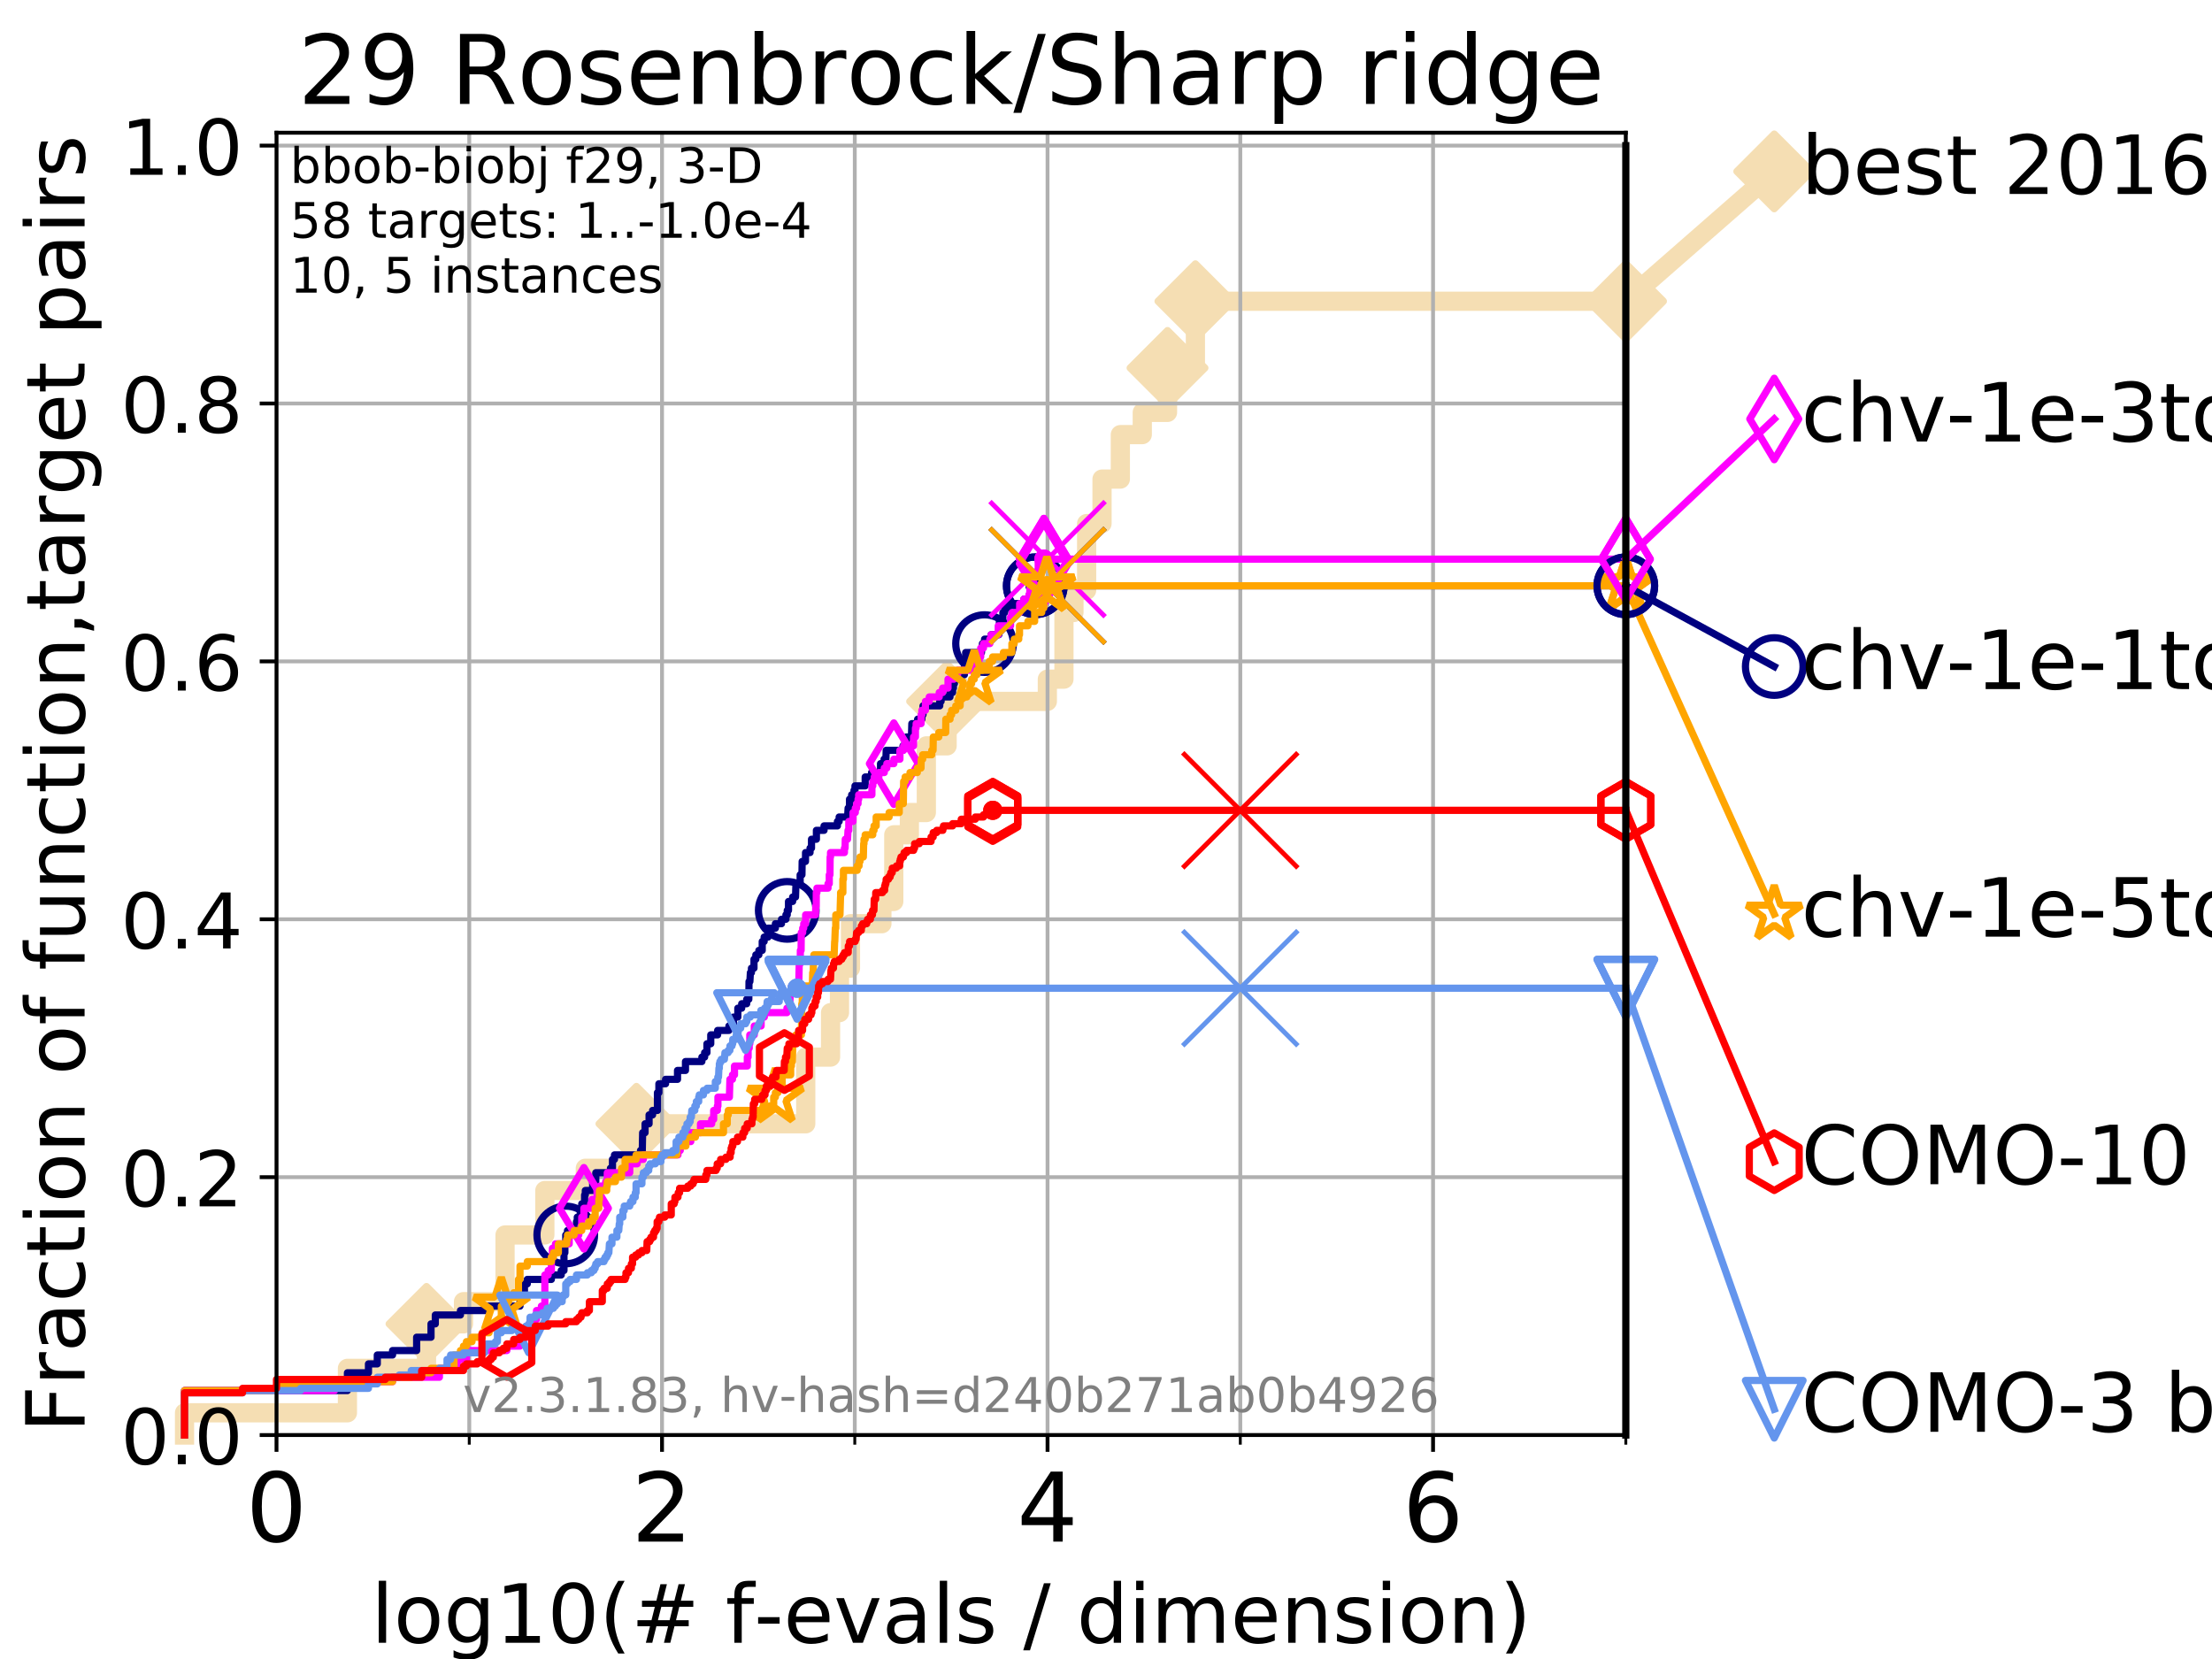 <?xml version="1.0" encoding="utf-8" standalone="no"?>
<!DOCTYPE svg PUBLIC "-//W3C//DTD SVG 1.1//EN"
  "http://www.w3.org/Graphics/SVG/1.1/DTD/svg11.dtd">
<!-- Created with matplotlib (https://matplotlib.org/) -->
<svg height="345.6pt" version="1.1" viewBox="0 0 460.8 345.6" width="460.8pt" xmlns="http://www.w3.org/2000/svg" xmlns:xlink="http://www.w3.org/1999/xlink">
 <defs>
  <style type="text/css">
*{stroke-linecap:butt;stroke-linejoin:round;}
  </style>
 </defs>
 <g id="figure_1">
  <g id="patch_1">
   <path d="M 0 345.6 
L 460.8 345.6 
L 460.8 0 
L 0 0 
z
" style="fill:#ffffff;"/>
  </g>
  <g id="axes_1">
   <g id="patch_2">
    <path d="M 57.6 298.944 
L 338.688 298.944 
L 338.688 27.648 
L 57.6 27.648 
z
" style="fill:#ffffff;"/>
   </g>
   <g id="line2d_1">
    <path d="M 38.441 298.944 
L 38.441 294.313 
L 72.376 294.313 
L 72.376 285.05 
L 88.847 285.05 
L 88.847 275.788 
L 96.552 275.788 
L 96.552 271.157 
L 105.21 271.157 
L 105.21 257.263 
L 113.501 257.263 
L 113.501 248.001 
L 121.931 248.001 
L 121.931 243.37 
L 132.581 243.37 
L 132.581 234.107 
L 167.851 234.107 
L 167.851 220.214 
L 173.018 220.214 
L 173.018 210.951 
L 174.88 210.951 
L 174.88 201.689 
L 177.172 201.689 
L 177.172 192.426 
L 183.717 192.426 
L 183.717 187.795 
L 186.19 187.795 
L 186.19 173.901 
L 189.439 173.901 
L 189.439 169.27 
L 192.974 169.27 
L 192.974 155.377 
L 197.303 155.377 
L 197.303 146.114 
L 218.181 146.114 
L 218.181 141.483 
L 221.639 141.483 
L 221.639 127.589 
L 223.726 127.589 
L 223.726 122.958 
L 226.365 122.958 
L 226.365 109.065 
L 229.573 109.065 
L 229.573 99.802 
L 233.389 99.802 
L 233.389 90.54 
L 237.957 90.54 
L 237.957 85.909 
L 243.215 85.909 
L 243.215 76.646 
L 249.025 76.646 
L 249.025 62.753 
L 338.688 62.753 
" style="fill:none;stroke:#f5deb3;stroke-linecap:square;stroke-width:4;"/>
   </g>
   <g id="line2d_2">
    <defs>
     <path d="M 0 7.778 
L 7.778 0 
L 0 -7.778 
L -7.778 0 
z
" id="mabbdba7b58" style="stroke:#f5deb3;stroke-linejoin:miter;stroke-width:1.5;"/>
    </defs>
    <g>
     <use style="fill:#f5deb3;stroke:#f5deb3;stroke-linejoin:miter;stroke-width:1.5;" x="88.847" xlink:href="#mabbdba7b58" y="275.788"/>
     <use style="fill:#f5deb3;stroke:#f5deb3;stroke-linejoin:miter;stroke-width:1.5;" x="132.581" xlink:href="#mabbdba7b58" y="234.107"/>
     <use style="fill:#f5deb3;stroke:#f5deb3;stroke-linejoin:miter;stroke-width:1.5;" x="197.303" xlink:href="#mabbdba7b58" y="146.114"/>
     <use style="fill:#f5deb3;stroke:#f5deb3;stroke-linejoin:miter;stroke-width:1.5;" x="243.215" xlink:href="#mabbdba7b58" y="76.646"/>
     <use style="fill:#f5deb3;stroke:#f5deb3;stroke-linejoin:miter;stroke-width:1.5;" x="249.025" xlink:href="#mabbdba7b58" y="62.753"/>
     <use style="fill:#f5deb3;stroke:#f5deb3;stroke-linejoin:miter;stroke-width:1.5;" x="338.688" xlink:href="#mabbdba7b58" y="62.753"/>
    </g>
   </g>
   <g id="line2d_3">
    <path style="fill:none;stroke:#f5deb3;stroke-linecap:square;stroke-width:4;"/>
    <g/>
   </g>
   <g id="line2d_4">
    <path d="M 338.688 62.753 
L 369.608 35.706 
" style="fill:none;stroke:#f5deb3;stroke-linecap:square;stroke-width:4;"/>
    <g>
     <use style="fill:#f5deb3;stroke:#f5deb3;stroke-linejoin:miter;stroke-width:1.5;" x="338.688" xlink:href="#mabbdba7b58" y="62.753"/>
     <use style="fill:#f5deb3;stroke:#f5deb3;stroke-linejoin:miter;stroke-width:1.5;" x="369.608" xlink:href="#mabbdba7b58" y="35.706"/>
    </g>
   </g>
   <g id="matplotlib.axis_1">
    <g id="xtick_1">
     <g id="line2d_5">
      <path clip-path="url(#p00d5016f8d)" d="M 57.6 298.944 
L 57.6 27.648 
" style="fill:none;stroke:#b0b0b0;stroke-linecap:square;stroke-width:0.8;"/>
     </g>
     <g id="line2d_6">
      <defs>
       <path d="M 0 0 
L 0 3.5 
" id="mbb5e1bee83" style="stroke:#000000;stroke-width:0.8;"/>
      </defs>
      <g>
       <use style="stroke:#000000;stroke-width:0.8;" x="57.6" xlink:href="#mbb5e1bee83" y="298.944"/>
      </g>
     </g>
     <g id="text_1">
      <!-- 0 -->
      <defs>
       <path d="M 31.781 66.406 
Q 24.172 66.406 20.328 58.906 
Q 16.5 51.422 16.5 36.375 
Q 16.5 21.391 20.328 13.891 
Q 24.172 6.391 31.781 6.391 
Q 39.453 6.391 43.281 13.891 
Q 47.125 21.391 47.125 36.375 
Q 47.125 51.422 43.281 58.906 
Q 39.453 66.406 31.781 66.406 
z
M 31.781 74.219 
Q 44.047 74.219 50.516 64.516 
Q 56.984 54.828 56.984 36.375 
Q 56.984 17.969 50.516 8.266 
Q 44.047 -1.422 31.781 -1.422 
Q 19.531 -1.422 13.062 8.266 
Q 6.594 17.969 6.594 36.375 
Q 6.594 54.828 13.062 64.516 
Q 19.531 74.219 31.781 74.219 
z
" id="DejaVuSans-48"/>
      </defs>
      <g transform="translate(51.237 321.141)scale(0.2 -0.2)">
       <use xlink:href="#DejaVuSans-48"/>
      </g>
     </g>
    </g>
    <g id="xtick_2">
     <g id="line2d_7">
      <path clip-path="url(#p00d5016f8d)" d="M 137.911 298.944 
L 137.911 27.648 
" style="fill:none;stroke:#b0b0b0;stroke-linecap:square;stroke-width:0.8;"/>
     </g>
     <g id="line2d_8">
      <g>
       <use style="stroke:#000000;stroke-width:0.8;" x="137.911" xlink:href="#mbb5e1bee83" y="298.944"/>
      </g>
     </g>
     <g id="text_2">
      <!-- 2 -->
      <defs>
       <path d="M 19.188 8.297 
L 53.609 8.297 
L 53.609 0 
L 7.328 0 
L 7.328 8.297 
Q 12.938 14.109 22.625 23.891 
Q 32.328 33.688 34.812 36.531 
Q 39.547 41.844 41.422 45.531 
Q 43.312 49.219 43.312 52.781 
Q 43.312 58.594 39.234 62.25 
Q 35.156 65.922 28.609 65.922 
Q 23.969 65.922 18.812 64.312 
Q 13.672 62.703 7.812 59.422 
L 7.812 69.391 
Q 13.766 71.781 18.938 73 
Q 24.125 74.219 28.422 74.219 
Q 39.75 74.219 46.484 68.547 
Q 53.219 62.891 53.219 53.422 
Q 53.219 48.922 51.531 44.891 
Q 49.859 40.875 45.406 35.406 
Q 44.188 33.984 37.641 27.219 
Q 31.109 20.453 19.188 8.297 
z
" id="DejaVuSans-50"/>
      </defs>
      <g transform="translate(131.548 321.141)scale(0.2 -0.2)">
       <use xlink:href="#DejaVuSans-50"/>
      </g>
     </g>
    </g>
    <g id="xtick_3">
     <g id="line2d_9">
      <path clip-path="url(#p00d5016f8d)" d="M 218.222 298.944 
L 218.222 27.648 
" style="fill:none;stroke:#b0b0b0;stroke-linecap:square;stroke-width:0.8;"/>
     </g>
     <g id="line2d_10">
      <g>
       <use style="stroke:#000000;stroke-width:0.8;" x="218.222" xlink:href="#mbb5e1bee83" y="298.944"/>
      </g>
     </g>
     <g id="text_3">
      <!-- 4 -->
      <defs>
       <path d="M 37.797 64.312 
L 12.891 25.391 
L 37.797 25.391 
z
M 35.203 72.906 
L 47.609 72.906 
L 47.609 25.391 
L 58.016 25.391 
L 58.016 17.188 
L 47.609 17.188 
L 47.609 0 
L 37.797 0 
L 37.797 17.188 
L 4.891 17.188 
L 4.891 26.703 
z
" id="DejaVuSans-52"/>
      </defs>
      <g transform="translate(211.859 321.141)scale(0.2 -0.2)">
       <use xlink:href="#DejaVuSans-52"/>
      </g>
     </g>
    </g>
    <g id="xtick_4">
     <g id="line2d_11">
      <path clip-path="url(#p00d5016f8d)" d="M 298.533 298.944 
L 298.533 27.648 
" style="fill:none;stroke:#b0b0b0;stroke-linecap:square;stroke-width:0.8;"/>
     </g>
     <g id="line2d_12">
      <g>
       <use style="stroke:#000000;stroke-width:0.8;" x="298.533" xlink:href="#mbb5e1bee83" y="298.944"/>
      </g>
     </g>
     <g id="text_4">
      <!-- 6 -->
      <defs>
       <path d="M 33.016 40.375 
Q 26.375 40.375 22.484 35.828 
Q 18.609 31.297 18.609 23.391 
Q 18.609 15.531 22.484 10.953 
Q 26.375 6.391 33.016 6.391 
Q 39.656 6.391 43.531 10.953 
Q 47.406 15.531 47.406 23.391 
Q 47.406 31.297 43.531 35.828 
Q 39.656 40.375 33.016 40.375 
z
M 52.594 71.297 
L 52.594 62.312 
Q 48.875 64.062 45.094 64.984 
Q 41.312 65.922 37.594 65.922 
Q 27.828 65.922 22.672 59.328 
Q 17.531 52.734 16.797 39.406 
Q 19.672 43.656 24.016 45.922 
Q 28.375 48.188 33.594 48.188 
Q 44.578 48.188 50.953 41.516 
Q 57.328 34.859 57.328 23.391 
Q 57.328 12.156 50.688 5.359 
Q 44.047 -1.422 33.016 -1.422 
Q 20.359 -1.422 13.672 8.266 
Q 6.984 17.969 6.984 36.375 
Q 6.984 53.656 15.188 63.938 
Q 23.391 74.219 37.203 74.219 
Q 40.922 74.219 44.703 73.484 
Q 48.484 72.75 52.594 71.297 
z
" id="DejaVuSans-54"/>
      </defs>
      <g transform="translate(292.17 321.141)scale(0.2 -0.2)">
       <use xlink:href="#DejaVuSans-54"/>
      </g>
     </g>
    </g>
    <g id="xtick_5">
     <g id="line2d_13">
      <path clip-path="url(#p00d5016f8d)" d="M 97.755 298.944 
L 97.755 27.648 
" style="fill:none;stroke:#b0b0b0;stroke-linecap:square;stroke-width:0.8;"/>
     </g>
     <g id="line2d_14">
      <defs>
       <path d="M 0 0 
L 0 2 
" id="m6f80f89ce9" style="stroke:#000000;stroke-width:0.6;"/>
      </defs>
      <g>
       <use style="stroke:#000000;stroke-width:0.6;" x="97.755" xlink:href="#m6f80f89ce9" y="298.944"/>
      </g>
     </g>
    </g>
    <g id="xtick_6">
     <g id="line2d_15">
      <path clip-path="url(#p00d5016f8d)" d="M 178.066 298.944 
L 178.066 27.648 
" style="fill:none;stroke:#b0b0b0;stroke-linecap:square;stroke-width:0.8;"/>
     </g>
     <g id="line2d_16">
      <g>
       <use style="stroke:#000000;stroke-width:0.6;" x="178.066" xlink:href="#m6f80f89ce9" y="298.944"/>
      </g>
     </g>
    </g>
    <g id="xtick_7">
     <g id="line2d_17">
      <path clip-path="url(#p00d5016f8d)" d="M 258.377 298.944 
L 258.377 27.648 
" style="fill:none;stroke:#b0b0b0;stroke-linecap:square;stroke-width:0.8;"/>
     </g>
     <g id="line2d_18">
      <g>
       <use style="stroke:#000000;stroke-width:0.6;" x="258.377" xlink:href="#m6f80f89ce9" y="298.944"/>
      </g>
     </g>
    </g>
    <g id="xtick_8">
     <g id="line2d_19">
      <path clip-path="url(#p00d5016f8d)" d="M 338.688 298.944 
L 338.688 27.648 
" style="fill:none;stroke:#b0b0b0;stroke-linecap:square;stroke-width:0.8;"/>
     </g>
     <g id="line2d_20">
      <g>
       <use style="stroke:#000000;stroke-width:0.6;" x="338.688" xlink:href="#m6f80f89ce9" y="298.944"/>
      </g>
     </g>
    </g>
    <g id="text_5">
     <!-- log10(# f-evals / dimension) -->
     <defs>
      <path d="M 9.422 75.984 
L 18.406 75.984 
L 18.406 0 
L 9.422 0 
z
" id="DejaVuSans-108"/>
      <path d="M 30.609 48.391 
Q 23.391 48.391 19.188 42.75 
Q 14.984 37.109 14.984 27.297 
Q 14.984 17.484 19.156 11.844 
Q 23.344 6.203 30.609 6.203 
Q 37.797 6.203 41.984 11.859 
Q 46.188 17.531 46.188 27.297 
Q 46.188 37.016 41.984 42.703 
Q 37.797 48.391 30.609 48.391 
z
M 30.609 56 
Q 42.328 56 49.016 48.375 
Q 55.719 40.766 55.719 27.297 
Q 55.719 13.875 49.016 6.219 
Q 42.328 -1.422 30.609 -1.422 
Q 18.844 -1.422 12.172 6.219 
Q 5.516 13.875 5.516 27.297 
Q 5.516 40.766 12.172 48.375 
Q 18.844 56 30.609 56 
z
" id="DejaVuSans-111"/>
      <path d="M 45.406 27.984 
Q 45.406 37.75 41.375 43.109 
Q 37.359 48.484 30.078 48.484 
Q 22.859 48.484 18.828 43.109 
Q 14.797 37.75 14.797 27.984 
Q 14.797 18.266 18.828 12.891 
Q 22.859 7.516 30.078 7.516 
Q 37.359 7.516 41.375 12.891 
Q 45.406 18.266 45.406 27.984 
z
M 54.391 6.781 
Q 54.391 -7.172 48.188 -13.984 
Q 42 -20.797 29.203 -20.797 
Q 24.469 -20.797 20.266 -20.094 
Q 16.062 -19.391 12.109 -17.922 
L 12.109 -9.188 
Q 16.062 -11.328 19.922 -12.344 
Q 23.781 -13.375 27.781 -13.375 
Q 36.625 -13.375 41.016 -8.766 
Q 45.406 -4.156 45.406 5.172 
L 45.406 9.625 
Q 42.625 4.781 38.281 2.391 
Q 33.938 0 27.875 0 
Q 17.828 0 11.672 7.656 
Q 5.516 15.328 5.516 27.984 
Q 5.516 40.672 11.672 48.328 
Q 17.828 56 27.875 56 
Q 33.938 56 38.281 53.609 
Q 42.625 51.219 45.406 46.391 
L 45.406 54.688 
L 54.391 54.688 
z
" id="DejaVuSans-103"/>
      <path d="M 12.406 8.297 
L 28.516 8.297 
L 28.516 63.922 
L 10.984 60.406 
L 10.984 69.391 
L 28.422 72.906 
L 38.281 72.906 
L 38.281 8.297 
L 54.391 8.297 
L 54.391 0 
L 12.406 0 
z
" id="DejaVuSans-49"/>
      <path d="M 31 75.875 
Q 24.469 64.656 21.281 53.656 
Q 18.109 42.672 18.109 31.391 
Q 18.109 20.125 21.312 9.062 
Q 24.516 -2 31 -13.188 
L 23.188 -13.188 
Q 15.875 -1.703 12.234 9.375 
Q 8.594 20.453 8.594 31.391 
Q 8.594 42.281 12.203 53.312 
Q 15.828 64.359 23.188 75.875 
z
" id="DejaVuSans-40"/>
      <path d="M 51.125 44 
L 36.922 44 
L 32.812 27.688 
L 47.125 27.688 
z
M 43.797 71.781 
L 38.719 51.516 
L 52.984 51.516 
L 58.109 71.781 
L 65.922 71.781 
L 60.891 51.516 
L 76.125 51.516 
L 76.125 44 
L 58.984 44 
L 54.984 27.688 
L 70.516 27.688 
L 70.516 20.219 
L 53.078 20.219 
L 48 0 
L 40.188 0 
L 45.219 20.219 
L 30.906 20.219 
L 25.875 0 
L 18.016 0 
L 23.094 20.219 
L 7.719 20.219 
L 7.719 27.688 
L 24.906 27.688 
L 29 44 
L 13.281 44 
L 13.281 51.516 
L 30.906 51.516 
L 35.891 71.781 
z
" id="DejaVuSans-35"/>
      <path id="DejaVuSans-32"/>
      <path d="M 37.109 75.984 
L 37.109 68.5 
L 28.516 68.5 
Q 23.688 68.5 21.797 66.547 
Q 19.922 64.594 19.922 59.516 
L 19.922 54.688 
L 34.719 54.688 
L 34.719 47.703 
L 19.922 47.703 
L 19.922 0 
L 10.891 0 
L 10.891 47.703 
L 2.297 47.703 
L 2.297 54.688 
L 10.891 54.688 
L 10.891 58.5 
Q 10.891 67.625 15.141 71.797 
Q 19.391 75.984 28.609 75.984 
z
" id="DejaVuSans-102"/>
      <path d="M 4.891 31.391 
L 31.203 31.391 
L 31.203 23.391 
L 4.891 23.391 
z
" id="DejaVuSans-45"/>
      <path d="M 56.203 29.594 
L 56.203 25.203 
L 14.891 25.203 
Q 15.484 15.922 20.484 11.062 
Q 25.484 6.203 34.422 6.203 
Q 39.594 6.203 44.453 7.469 
Q 49.312 8.734 54.109 11.281 
L 54.109 2.781 
Q 49.266 0.734 44.188 -0.344 
Q 39.109 -1.422 33.891 -1.422 
Q 20.797 -1.422 13.156 6.188 
Q 5.516 13.812 5.516 26.812 
Q 5.516 40.234 12.766 48.109 
Q 20.016 56 32.328 56 
Q 43.359 56 49.781 48.891 
Q 56.203 41.797 56.203 29.594 
z
M 47.219 32.234 
Q 47.125 39.594 43.094 43.984 
Q 39.062 48.391 32.422 48.391 
Q 24.906 48.391 20.391 44.141 
Q 15.875 39.891 15.188 32.172 
z
" id="DejaVuSans-101"/>
      <path d="M 2.984 54.688 
L 12.5 54.688 
L 29.594 8.797 
L 46.688 54.688 
L 56.203 54.688 
L 35.688 0 
L 23.484 0 
z
" id="DejaVuSans-118"/>
      <path d="M 34.281 27.484 
Q 23.391 27.484 19.188 25 
Q 14.984 22.516 14.984 16.5 
Q 14.984 11.719 18.141 8.906 
Q 21.297 6.109 26.703 6.109 
Q 34.188 6.109 38.703 11.406 
Q 43.219 16.703 43.219 25.484 
L 43.219 27.484 
z
M 52.203 31.203 
L 52.203 0 
L 43.219 0 
L 43.219 8.297 
Q 40.141 3.328 35.547 0.953 
Q 30.953 -1.422 24.312 -1.422 
Q 15.922 -1.422 10.953 3.297 
Q 6 8.016 6 15.922 
Q 6 25.141 12.172 29.828 
Q 18.359 34.516 30.609 34.516 
L 43.219 34.516 
L 43.219 35.406 
Q 43.219 41.609 39.141 45 
Q 35.062 48.391 27.688 48.391 
Q 23 48.391 18.547 47.266 
Q 14.109 46.141 10.016 43.891 
L 10.016 52.203 
Q 14.938 54.109 19.578 55.047 
Q 24.219 56 28.609 56 
Q 40.484 56 46.344 49.844 
Q 52.203 43.703 52.203 31.203 
z
" id="DejaVuSans-97"/>
      <path d="M 44.281 53.078 
L 44.281 44.578 
Q 40.484 46.531 36.375 47.5 
Q 32.281 48.484 27.875 48.484 
Q 21.188 48.484 17.844 46.438 
Q 14.5 44.391 14.5 40.281 
Q 14.5 37.156 16.891 35.375 
Q 19.281 33.594 26.516 31.984 
L 29.594 31.297 
Q 39.156 29.25 43.188 25.516 
Q 47.219 21.781 47.219 15.094 
Q 47.219 7.469 41.188 3.016 
Q 35.156 -1.422 24.609 -1.422 
Q 20.219 -1.422 15.453 -0.562 
Q 10.688 0.297 5.422 2 
L 5.422 11.281 
Q 10.406 8.688 15.234 7.391 
Q 20.062 6.109 24.812 6.109 
Q 31.156 6.109 34.562 8.281 
Q 37.984 10.453 37.984 14.406 
Q 37.984 18.062 35.516 20.016 
Q 33.062 21.969 24.703 23.781 
L 21.578 24.516 
Q 13.234 26.266 9.516 29.906 
Q 5.812 33.547 5.812 39.891 
Q 5.812 47.609 11.281 51.797 
Q 16.75 56 26.812 56 
Q 31.781 56 36.172 55.266 
Q 40.578 54.547 44.281 53.078 
z
" id="DejaVuSans-115"/>
      <path d="M 25.391 72.906 
L 33.688 72.906 
L 8.297 -9.281 
L 0 -9.281 
z
" id="DejaVuSans-47"/>
      <path d="M 45.406 46.391 
L 45.406 75.984 
L 54.391 75.984 
L 54.391 0 
L 45.406 0 
L 45.406 8.203 
Q 42.578 3.328 38.25 0.953 
Q 33.938 -1.422 27.875 -1.422 
Q 17.969 -1.422 11.734 6.484 
Q 5.516 14.406 5.516 27.297 
Q 5.516 40.188 11.734 48.094 
Q 17.969 56 27.875 56 
Q 33.938 56 38.25 53.625 
Q 42.578 51.266 45.406 46.391 
z
M 14.797 27.297 
Q 14.797 17.391 18.875 11.75 
Q 22.953 6.109 30.078 6.109 
Q 37.203 6.109 41.297 11.75 
Q 45.406 17.391 45.406 27.297 
Q 45.406 37.203 41.297 42.844 
Q 37.203 48.484 30.078 48.484 
Q 22.953 48.484 18.875 42.844 
Q 14.797 37.203 14.797 27.297 
z
" id="DejaVuSans-100"/>
      <path d="M 9.422 54.688 
L 18.406 54.688 
L 18.406 0 
L 9.422 0 
z
M 9.422 75.984 
L 18.406 75.984 
L 18.406 64.594 
L 9.422 64.594 
z
" id="DejaVuSans-105"/>
      <path d="M 52 44.188 
Q 55.375 50.25 60.062 53.125 
Q 64.75 56 71.094 56 
Q 79.641 56 84.281 50.016 
Q 88.922 44.047 88.922 33.016 
L 88.922 0 
L 79.891 0 
L 79.891 32.719 
Q 79.891 40.578 77.094 44.375 
Q 74.312 48.188 68.609 48.188 
Q 61.625 48.188 57.562 43.547 
Q 53.516 38.922 53.516 30.906 
L 53.516 0 
L 44.484 0 
L 44.484 32.719 
Q 44.484 40.625 41.703 44.406 
Q 38.922 48.188 33.109 48.188 
Q 26.219 48.188 22.156 43.531 
Q 18.109 38.875 18.109 30.906 
L 18.109 0 
L 9.078 0 
L 9.078 54.688 
L 18.109 54.688 
L 18.109 46.188 
Q 21.188 51.219 25.484 53.609 
Q 29.781 56 35.688 56 
Q 41.656 56 45.828 52.969 
Q 50 49.953 52 44.188 
z
" id="DejaVuSans-109"/>
      <path d="M 54.891 33.016 
L 54.891 0 
L 45.906 0 
L 45.906 32.719 
Q 45.906 40.484 42.875 44.328 
Q 39.844 48.188 33.797 48.188 
Q 26.516 48.188 22.312 43.547 
Q 18.109 38.922 18.109 30.906 
L 18.109 0 
L 9.078 0 
L 9.078 54.688 
L 18.109 54.688 
L 18.109 46.188 
Q 21.344 51.125 25.703 53.562 
Q 30.078 56 35.797 56 
Q 45.219 56 50.047 50.172 
Q 54.891 44.344 54.891 33.016 
z
" id="DejaVuSans-110"/>
      <path d="M 8.016 75.875 
L 15.828 75.875 
Q 23.141 64.359 26.781 53.312 
Q 30.422 42.281 30.422 31.391 
Q 30.422 20.453 26.781 9.375 
Q 23.141 -1.703 15.828 -13.188 
L 8.016 -13.188 
Q 14.5 -2 17.703 9.062 
Q 20.906 20.125 20.906 31.391 
Q 20.906 42.672 17.703 53.656 
Q 14.5 64.656 8.016 75.875 
z
" id="DejaVuSans-41"/>
     </defs>
     <g transform="translate(77.303 342.218)scale(0.17 -0.17)">
      <use xlink:href="#DejaVuSans-108"/>
      <use x="27.783" xlink:href="#DejaVuSans-111"/>
      <use x="88.965" xlink:href="#DejaVuSans-103"/>
      <use x="152.441" xlink:href="#DejaVuSans-49"/>
      <use x="216.064" xlink:href="#DejaVuSans-48"/>
      <use x="279.688" xlink:href="#DejaVuSans-40"/>
      <use x="318.701" xlink:href="#DejaVuSans-35"/>
      <use x="402.49" xlink:href="#DejaVuSans-32"/>
      <use x="434.277" xlink:href="#DejaVuSans-102"/>
      <use x="469.404" xlink:href="#DejaVuSans-45"/>
      <use x="505.488" xlink:href="#DejaVuSans-101"/>
      <use x="567.012" xlink:href="#DejaVuSans-118"/>
      <use x="626.191" xlink:href="#DejaVuSans-97"/>
      <use x="687.471" xlink:href="#DejaVuSans-108"/>
      <use x="715.254" xlink:href="#DejaVuSans-115"/>
      <use x="767.354" xlink:href="#DejaVuSans-32"/>
      <use x="799.141" xlink:href="#DejaVuSans-47"/>
      <use x="832.832" xlink:href="#DejaVuSans-32"/>
      <use x="864.619" xlink:href="#DejaVuSans-100"/>
      <use x="928.096" xlink:href="#DejaVuSans-105"/>
      <use x="955.879" xlink:href="#DejaVuSans-109"/>
      <use x="1053.291" xlink:href="#DejaVuSans-101"/>
      <use x="1114.814" xlink:href="#DejaVuSans-110"/>
      <use x="1178.193" xlink:href="#DejaVuSans-115"/>
      <use x="1230.293" xlink:href="#DejaVuSans-105"/>
      <use x="1258.076" xlink:href="#DejaVuSans-111"/>
      <use x="1319.258" xlink:href="#DejaVuSans-110"/>
      <use x="1382.637" xlink:href="#DejaVuSans-41"/>
     </g>
    </g>
   </g>
   <g id="matplotlib.axis_2">
    <g id="ytick_1">
     <g id="line2d_21">
      <path clip-path="url(#p00d5016f8d)" d="M 57.6 298.944 
L 338.688 298.944 
" style="fill:none;stroke:#b0b0b0;stroke-linecap:square;stroke-width:0.8;"/>
     </g>
     <g id="line2d_22">
      <defs>
       <path d="M 0 0 
L -3.5 0 
" id="m7932c0d7f8" style="stroke:#000000;stroke-width:0.8;"/>
      </defs>
      <g>
       <use style="stroke:#000000;stroke-width:0.8;" x="57.6" xlink:href="#m7932c0d7f8" y="298.944"/>
      </g>
     </g>
     <g id="text_6">
      <!-- 0.0 -->
      <defs>
       <path d="M 10.688 12.406 
L 21 12.406 
L 21 0 
L 10.688 0 
z
" id="DejaVuSans-46"/>
      </defs>
      <g transform="translate(25.155 305.023)scale(0.16 -0.16)">
       <use xlink:href="#DejaVuSans-48"/>
       <use x="63.623" xlink:href="#DejaVuSans-46"/>
       <use x="95.41" xlink:href="#DejaVuSans-48"/>
      </g>
     </g>
    </g>
    <g id="ytick_2">
     <g id="line2d_23">
      <path clip-path="url(#p00d5016f8d)" d="M 57.6 245.222 
L 338.688 245.222 
" style="fill:none;stroke:#b0b0b0;stroke-linecap:square;stroke-width:0.8;"/>
     </g>
     <g id="line2d_24">
      <g>
       <use style="stroke:#000000;stroke-width:0.8;" x="57.6" xlink:href="#m7932c0d7f8" y="245.222"/>
      </g>
     </g>
     <g id="text_7">
      <!-- 0.2 -->
      <g transform="translate(25.155 251.301)scale(0.16 -0.16)">
       <use xlink:href="#DejaVuSans-48"/>
       <use x="63.623" xlink:href="#DejaVuSans-46"/>
       <use x="95.41" xlink:href="#DejaVuSans-50"/>
      </g>
     </g>
    </g>
    <g id="ytick_3">
     <g id="line2d_25">
      <path clip-path="url(#p00d5016f8d)" d="M 57.6 191.5 
L 338.688 191.5 
" style="fill:none;stroke:#b0b0b0;stroke-linecap:square;stroke-width:0.8;"/>
     </g>
     <g id="line2d_26">
      <g>
       <use style="stroke:#000000;stroke-width:0.8;" x="57.6" xlink:href="#m7932c0d7f8" y="191.5"/>
      </g>
     </g>
     <g id="text_8">
      <!-- 0.4 -->
      <g transform="translate(25.155 197.579)scale(0.16 -0.16)">
       <use xlink:href="#DejaVuSans-48"/>
       <use x="63.623" xlink:href="#DejaVuSans-46"/>
       <use x="95.41" xlink:href="#DejaVuSans-52"/>
      </g>
     </g>
    </g>
    <g id="ytick_4">
     <g id="line2d_27">
      <path clip-path="url(#p00d5016f8d)" d="M 57.6 137.778 
L 338.688 137.778 
" style="fill:none;stroke:#b0b0b0;stroke-linecap:square;stroke-width:0.8;"/>
     </g>
     <g id="line2d_28">
      <g>
       <use style="stroke:#000000;stroke-width:0.8;" x="57.6" xlink:href="#m7932c0d7f8" y="137.778"/>
      </g>
     </g>
     <g id="text_9">
      <!-- 0.6 -->
      <g transform="translate(25.155 143.857)scale(0.16 -0.16)">
       <use xlink:href="#DejaVuSans-48"/>
       <use x="63.623" xlink:href="#DejaVuSans-46"/>
       <use x="95.41" xlink:href="#DejaVuSans-54"/>
      </g>
     </g>
    </g>
    <g id="ytick_5">
     <g id="line2d_29">
      <path clip-path="url(#p00d5016f8d)" d="M 57.6 84.056 
L 338.688 84.056 
" style="fill:none;stroke:#b0b0b0;stroke-linecap:square;stroke-width:0.8;"/>
     </g>
     <g id="line2d_30">
      <g>
       <use style="stroke:#000000;stroke-width:0.8;" x="57.6" xlink:href="#m7932c0d7f8" y="84.056"/>
      </g>
     </g>
     <g id="text_10">
      <!-- 0.8 -->
      <defs>
       <path d="M 31.781 34.625 
Q 24.75 34.625 20.719 30.859 
Q 16.703 27.094 16.703 20.516 
Q 16.703 13.922 20.719 10.156 
Q 24.75 6.391 31.781 6.391 
Q 38.812 6.391 42.859 10.172 
Q 46.922 13.969 46.922 20.516 
Q 46.922 27.094 42.891 30.859 
Q 38.875 34.625 31.781 34.625 
z
M 21.922 38.812 
Q 15.578 40.375 12.031 44.719 
Q 8.5 49.078 8.5 55.328 
Q 8.5 64.062 14.719 69.141 
Q 20.953 74.219 31.781 74.219 
Q 42.672 74.219 48.875 69.141 
Q 55.078 64.062 55.078 55.328 
Q 55.078 49.078 51.531 44.719 
Q 48 40.375 41.703 38.812 
Q 48.828 37.156 52.797 32.312 
Q 56.781 27.484 56.781 20.516 
Q 56.781 9.906 50.312 4.234 
Q 43.844 -1.422 31.781 -1.422 
Q 19.734 -1.422 13.25 4.234 
Q 6.781 9.906 6.781 20.516 
Q 6.781 27.484 10.781 32.312 
Q 14.797 37.156 21.922 38.812 
z
M 18.312 54.391 
Q 18.312 48.734 21.844 45.562 
Q 25.391 42.391 31.781 42.391 
Q 38.141 42.391 41.719 45.562 
Q 45.312 48.734 45.312 54.391 
Q 45.312 60.062 41.719 63.234 
Q 38.141 66.406 31.781 66.406 
Q 25.391 66.406 21.844 63.234 
Q 18.312 60.062 18.312 54.391 
z
" id="DejaVuSans-56"/>
      </defs>
      <g transform="translate(25.155 90.135)scale(0.16 -0.16)">
       <use xlink:href="#DejaVuSans-48"/>
       <use x="63.623" xlink:href="#DejaVuSans-46"/>
       <use x="95.41" xlink:href="#DejaVuSans-56"/>
      </g>
     </g>
    </g>
    <g id="ytick_6">
     <g id="line2d_31">
      <path clip-path="url(#p00d5016f8d)" d="M 57.6 30.334 
L 338.688 30.334 
" style="fill:none;stroke:#b0b0b0;stroke-linecap:square;stroke-width:0.8;"/>
     </g>
     <g id="line2d_32">
      <g>
       <use style="stroke:#000000;stroke-width:0.8;" x="57.6" xlink:href="#m7932c0d7f8" y="30.334"/>
      </g>
     </g>
     <g id="text_11">
      <!-- 1.0 -->
      <g transform="translate(25.155 36.413)scale(0.16 -0.16)">
       <use xlink:href="#DejaVuSans-49"/>
       <use x="63.623" xlink:href="#DejaVuSans-46"/>
       <use x="95.41" xlink:href="#DejaVuSans-48"/>
      </g>
     </g>
    </g>
    <g id="text_12">
     <!-- Fraction of function,target pairs -->
     <defs>
      <path d="M 9.812 72.906 
L 51.703 72.906 
L 51.703 64.594 
L 19.672 64.594 
L 19.672 43.109 
L 48.578 43.109 
L 48.578 34.812 
L 19.672 34.812 
L 19.672 0 
L 9.812 0 
z
" id="DejaVuSans-70"/>
      <path d="M 41.109 46.297 
Q 39.594 47.172 37.812 47.578 
Q 36.031 48 33.891 48 
Q 26.266 48 22.188 43.047 
Q 18.109 38.094 18.109 28.812 
L 18.109 0 
L 9.078 0 
L 9.078 54.688 
L 18.109 54.688 
L 18.109 46.188 
Q 20.953 51.172 25.484 53.578 
Q 30.031 56 36.531 56 
Q 37.453 56 38.578 55.875 
Q 39.703 55.766 41.062 55.516 
z
" id="DejaVuSans-114"/>
      <path d="M 48.781 52.594 
L 48.781 44.188 
Q 44.969 46.297 41.141 47.344 
Q 37.312 48.391 33.406 48.391 
Q 24.656 48.391 19.812 42.844 
Q 14.984 37.312 14.984 27.297 
Q 14.984 17.281 19.812 11.734 
Q 24.656 6.203 33.406 6.203 
Q 37.312 6.203 41.141 7.25 
Q 44.969 8.297 48.781 10.406 
L 48.781 2.094 
Q 45.016 0.344 40.984 -0.531 
Q 36.969 -1.422 32.422 -1.422 
Q 20.062 -1.422 12.781 6.344 
Q 5.516 14.109 5.516 27.297 
Q 5.516 40.672 12.859 48.328 
Q 20.219 56 33.016 56 
Q 37.156 56 41.109 55.141 
Q 45.062 54.297 48.781 52.594 
z
" id="DejaVuSans-99"/>
      <path d="M 18.312 70.219 
L 18.312 54.688 
L 36.812 54.688 
L 36.812 47.703 
L 18.312 47.703 
L 18.312 18.016 
Q 18.312 11.328 20.141 9.422 
Q 21.969 7.516 27.594 7.516 
L 36.812 7.516 
L 36.812 0 
L 27.594 0 
Q 17.188 0 13.234 3.875 
Q 9.281 7.766 9.281 18.016 
L 9.281 47.703 
L 2.688 47.703 
L 2.688 54.688 
L 9.281 54.688 
L 9.281 70.219 
z
" id="DejaVuSans-116"/>
      <path d="M 8.5 21.578 
L 8.5 54.688 
L 17.484 54.688 
L 17.484 21.922 
Q 17.484 14.156 20.5 10.266 
Q 23.531 6.391 29.594 6.391 
Q 36.859 6.391 41.078 11.031 
Q 45.312 15.672 45.312 23.688 
L 45.312 54.688 
L 54.297 54.688 
L 54.297 0 
L 45.312 0 
L 45.312 8.406 
Q 42.047 3.422 37.719 1 
Q 33.406 -1.422 27.688 -1.422 
Q 18.266 -1.422 13.375 4.438 
Q 8.5 10.297 8.5 21.578 
z
M 31.109 56 
z
" id="DejaVuSans-117"/>
      <path d="M 11.719 12.406 
L 22.016 12.406 
L 22.016 4 
L 14.016 -11.625 
L 7.719 -11.625 
L 11.719 4 
z
" id="DejaVuSans-44"/>
      <path d="M 18.109 8.203 
L 18.109 -20.797 
L 9.078 -20.797 
L 9.078 54.688 
L 18.109 54.688 
L 18.109 46.391 
Q 20.953 51.266 25.266 53.625 
Q 29.594 56 35.594 56 
Q 45.562 56 51.781 48.094 
Q 58.016 40.188 58.016 27.297 
Q 58.016 14.406 51.781 6.484 
Q 45.562 -1.422 35.594 -1.422 
Q 29.594 -1.422 25.266 0.953 
Q 20.953 3.328 18.109 8.203 
z
M 48.688 27.297 
Q 48.688 37.203 44.609 42.844 
Q 40.531 48.484 33.406 48.484 
Q 26.266 48.484 22.188 42.844 
Q 18.109 37.203 18.109 27.297 
Q 18.109 17.391 22.188 11.75 
Q 26.266 6.109 33.406 6.109 
Q 40.531 6.109 44.609 11.75 
Q 48.688 17.391 48.688 27.297 
z
" id="DejaVuSans-112"/>
     </defs>
     <g transform="translate(17.62 298.435)rotate(-90)scale(0.17 -0.17)">
      <use xlink:href="#DejaVuSans-70"/>
      <use x="57.41" xlink:href="#DejaVuSans-114"/>
      <use x="98.523" xlink:href="#DejaVuSans-97"/>
      <use x="159.803" xlink:href="#DejaVuSans-99"/>
      <use x="214.783" xlink:href="#DejaVuSans-116"/>
      <use x="253.992" xlink:href="#DejaVuSans-105"/>
      <use x="281.775" xlink:href="#DejaVuSans-111"/>
      <use x="342.957" xlink:href="#DejaVuSans-110"/>
      <use x="406.336" xlink:href="#DejaVuSans-32"/>
      <use x="438.123" xlink:href="#DejaVuSans-111"/>
      <use x="499.305" xlink:href="#DejaVuSans-102"/>
      <use x="534.51" xlink:href="#DejaVuSans-32"/>
      <use x="566.297" xlink:href="#DejaVuSans-102"/>
      <use x="601.502" xlink:href="#DejaVuSans-117"/>
      <use x="664.881" xlink:href="#DejaVuSans-110"/>
      <use x="728.26" xlink:href="#DejaVuSans-99"/>
      <use x="783.24" xlink:href="#DejaVuSans-116"/>
      <use x="822.449" xlink:href="#DejaVuSans-105"/>
      <use x="850.232" xlink:href="#DejaVuSans-111"/>
      <use x="911.414" xlink:href="#DejaVuSans-110"/>
      <use x="974.793" xlink:href="#DejaVuSans-44"/>
      <use x="1006.58" xlink:href="#DejaVuSans-116"/>
      <use x="1045.789" xlink:href="#DejaVuSans-97"/>
      <use x="1107.068" xlink:href="#DejaVuSans-114"/>
      <use x="1148.166" xlink:href="#DejaVuSans-103"/>
      <use x="1211.643" xlink:href="#DejaVuSans-101"/>
      <use x="1273.166" xlink:href="#DejaVuSans-116"/>
      <use x="1312.375" xlink:href="#DejaVuSans-32"/>
      <use x="1344.162" xlink:href="#DejaVuSans-112"/>
      <use x="1407.639" xlink:href="#DejaVuSans-97"/>
      <use x="1468.918" xlink:href="#DejaVuSans-105"/>
      <use x="1496.701" xlink:href="#DejaVuSans-114"/>
      <use x="1537.814" xlink:href="#DejaVuSans-115"/>
     </g>
    </g>
   </g>
   <g id="line2d_33">
    <defs>
     <path d="M 0 1.5 
C 0.398 1.5 0.779 1.342 1.061 1.061 
C 1.342 0.779 1.5 0.398 1.5 0 
C 1.5 -0.398 1.342 -0.779 1.061 -1.061 
C 0.779 -1.342 0.398 -1.5 0 -1.5 
C -0.398 -1.5 -0.779 -1.342 -1.061 -1.061 
C -1.342 -0.779 -1.5 -0.398 -1.5 0 
C -1.5 0.398 -1.342 0.779 -1.061 1.061 
C -0.779 1.342 -0.398 1.5 0 1.5 
z
" id="mb21c6fa75d" style="stroke:#f5deb3;"/>
    </defs>
    <g>
     <use style="fill:#f5deb3;stroke:#f5deb3;" x="249.025" xlink:href="#mb21c6fa75d" y="62.753"/>
     <use style="fill:#f5deb3;stroke:#f5deb3;" x="249.025" xlink:href="#mb21c6fa75d" y="62.753"/>
    </g>
   </g>
   <g id="line2d_34">
    <defs>
     <path d="M 0 1.5 
C 0.398 1.5 0.779 1.342 1.061 1.061 
C 1.342 0.779 1.5 0.398 1.5 0 
C 1.5 -0.398 1.342 -0.779 1.061 -1.061 
C 0.779 -1.342 0.398 -1.5 0 -1.5 
C -0.398 -1.5 -0.779 -1.342 -1.061 -1.061 
C -1.342 -0.779 -1.5 -0.398 -1.5 0 
C -1.5 0.398 -1.342 0.779 -1.061 1.061 
C -0.779 1.342 -0.398 1.5 0 1.5 
z
" id="ma380076c9e" style="stroke:#000080;"/>
    </defs>
    <g>
     <use style="fill:#000080;stroke:#000080;" x="215.668" xlink:href="#ma380076c9e" y="122.032"/>
     <use style="fill:#000080;stroke:#000080;" x="215.668" xlink:href="#ma380076c9e" y="122.032"/>
    </g>
   </g>
   <g id="line2d_35">
    <path d="M 38.441 298.944 
L 38.441 289.682 
L 72.376 289.682 
L 72.376 285.977 
L 76.759 285.977 
L 76.759 284.124 
L 78.596 284.124 
L 78.596 282.272 
L 81.776 282.272 
L 81.776 281.345 
L 86.793 281.345 
L 86.793 278.567 
L 89.79 278.567 
L 89.79 275.788 
L 90.684 275.788 
L 90.684 273.935 
L 95.918 273.935 
L 95.918 273.009 
L 101.413 273.009 
L 101.413 272.083 
L 108.326 272.083 
L 108.326 271.157 
L 108.64 271.157 
L 108.64 270.231 
L 109.252 270.231 
L 109.252 267.452 
L 109.843 267.452 
L 109.843 266.526 
L 114.86 266.526 
L 114.86 265.599 
L 116.914 265.599 
L 116.914 264.673 
L 117.486 264.673 
L 117.486 260.968 
L 117.673 260.968 
L 117.673 259.116 
L 117.857 259.116 
L 117.857 257.263 
L 118.221 257.263 
L 118.221 256.337 
L 120.094 256.337 
L 120.094 254.484 
L 120.255 254.484 
L 120.255 253.558 
L 120.883 253.558 
L 120.883 252.632 
L 121.189 252.632 
L 121.189 250.779 
L 121.785 250.779 
L 121.785 248.927 
L 121.931 248.927 
L 121.931 248.001 
L 123.461 248.001 
L 123.461 246.148 
L 124.114 246.148 
L 124.114 244.296 
L 127.165 244.296 
L 127.165 243.37 
L 127.59 243.37 
L 127.59 241.517 
L 128.006 241.517 
L 128.006 240.591 
L 133.428 240.591 
L 133.428 239.665 
L 133.8 239.665 
L 133.873 235.96 
L 134.379 235.96 
L 134.379 234.107 
L 135.213 234.107 
L 135.213 232.255 
L 135.944 232.255 
L 135.944 231.328 
L 136.955 231.328 
L 136.955 227.623 
L 137.259 227.623 
L 137.259 225.771 
L 138.651 225.771 
L 138.651 224.845 
L 141.139 224.845 
L 141.139 222.992 
L 142.797 222.992 
L 142.797 221.14 
L 146.216 221.14 
L 146.216 220.214 
L 146.784 220.214 
L 146.784 219.287 
L 147.267 219.287 
L 147.267 217.435 
L 148.064 217.435 
L 148.064 215.582 
L 149.498 215.582 
L 149.498 214.656 
L 151.845 214.656 
L 151.845 213.73 
L 152.786 213.73 
L 152.786 211.877 
L 153.703 211.877 
L 153.703 210.025 
L 154.507 210.025 
L 154.507 209.099 
L 155.552 209.099 
L 155.552 208.172 
L 155.991 208.172 
L 156.032 204.467 
L 156.216 204.467 
L 156.318 202.615 
L 156.539 202.615 
L 156.539 201.689 
L 157.07 201.689 
L 157.07 199.836 
L 157.453 199.836 
L 157.453 198.91 
L 158.086 198.91 
L 158.086 197.984 
L 158.785 197.984 
L 158.785 196.131 
L 159.184 196.131 
L 159.184 195.205 
L 160.006 195.205 
L 160.006 193.353 
L 161.526 193.353 
L 161.526 192.426 
L 162.799 192.426 
L 162.799 191.5 
L 163.723 191.5 
L 163.723 190.574 
L 163.998 190.574 
L 163.998 189.648 
L 164.257 189.648 
L 164.257 187.795 
L 165.12 187.795 
L 165.12 186.869 
L 165.721 186.869 
L 165.815 184.09 
L 166.685 184.09 
L 166.685 182.238 
L 167.06 182.238 
L 167.104 179.459 
L 167.798 179.459 
L 167.809 177.606 
L 168.746 177.606 
L 168.746 176.68 
L 169.051 176.68 
L 169.051 174.828 
L 170.073 174.828 
L 170.073 172.975 
L 171.662 172.975 
L 171.662 172.049 
L 174.449 172.049 
L 174.449 171.123 
L 174.81 171.123 
L 174.81 170.196 
L 176.568 170.196 
L 176.675 168.344 
L 176.969 168.344 
L 176.969 166.492 
L 177.415 166.492 
L 177.415 165.565 
L 177.903 165.565 
L 177.903 164.639 
L 178.107 164.639 
L 178.107 163.713 
L 180.234 163.713 
L 180.234 161.86 
L 181.558 161.86 
L 181.558 160.934 
L 183.429 160.934 
L 183.429 159.082 
L 184.169 159.082 
L 184.169 158.155 
L 184.55 158.155 
L 184.61 156.303 
L 188.109 156.303 
L 188.109 155.377 
L 188.82 155.377 
L 188.82 153.524 
L 189.87 153.524 
L 189.953 150.745 
L 191.159 150.745 
L 191.159 149.819 
L 192.047 149.819 
L 192.047 148.893 
L 192.281 148.893 
L 192.281 147.04 
L 195.767 147.04 
L 195.767 146.114 
L 196.049 146.114 
L 196.049 145.188 
L 197.898 145.188 
L 197.898 144.262 
L 198.44 144.262 
L 198.44 143.336 
L 198.616 143.336 
L 198.616 142.409 
L 198.822 142.409 
L 198.822 141.483 
L 200.051 141.483 
L 200.051 140.557 
L 200.897 140.557 
L 200.942 137.778 
L 201.166 137.778 
L 201.166 135.926 
L 204.465 135.926 
L 204.465 134.999 
L 204.657 134.999 
L 204.657 134.073 
L 205.099 134.073 
L 205.099 133.147 
L 206.463 133.147 
L 206.463 132.221 
L 208.079 132.221 
L 208.079 130.368 
L 208.198 130.368 
L 208.198 129.442 
L 208.917 129.442 
L 208.917 127.589 
L 209.299 127.589 
L 209.299 126.663 
L 210.143 126.663 
L 210.143 125.737 
L 213.291 125.737 
L 213.291 124.811 
L 214.462 124.811 
L 214.462 123.884 
L 215.668 123.884 
L 215.668 122.032 
L 338.688 122.032 
L 338.688 122.032 
" style="fill:none;stroke:#000080;stroke-linecap:square;stroke-width:1.5;"/>
   </g>
   <g id="line2d_36">
    <defs>
     <path d="M 0 6 
C 1.591 6 3.117 5.368 4.243 4.243 
C 5.368 3.117 6 1.591 6 0 
C 6 -1.591 5.368 -3.117 4.243 -4.243 
C 3.117 -5.368 1.591 -6 0 -6 
C -1.591 -6 -3.117 -5.368 -4.243 -4.243 
C -5.368 -3.117 -6 -1.591 -6 0 
C -6 1.591 -5.368 3.117 -4.243 4.243 
C -3.117 5.368 -1.591 6 0 6 
z
" id="m6f71f4bc6b" style="stroke:#000080;stroke-width:1.5;"/>
    </defs>
    <g>
     <use style="fill-opacity:0;stroke:#000080;stroke-width:1.5;" x="117.857" xlink:href="#m6f71f4bc6b" y="257.263"/>
     <use style="fill-opacity:0;stroke:#000080;stroke-width:1.5;" x="163.998" xlink:href="#m6f71f4bc6b" y="189.648"/>
     <use style="fill-opacity:0;stroke:#000080;stroke-width:1.5;" x="205.099" xlink:href="#m6f71f4bc6b" y="134.073"/>
     <use style="fill-opacity:0;stroke:#000080;stroke-width:1.5;" x="215.668" xlink:href="#m6f71f4bc6b" y="122.032"/>
     <use style="fill-opacity:0;stroke:#000080;stroke-width:1.5;" x="215.668" xlink:href="#m6f71f4bc6b" y="122.032"/>
     <use style="fill-opacity:0;stroke:#000080;stroke-width:1.5;" x="338.688" xlink:href="#m6f71f4bc6b" y="122.032"/>
    </g>
   </g>
   <g id="line2d_37">
    <path style="fill:none;stroke:#000080;stroke-linecap:square;stroke-width:1.5;"/>
    <g/>
   </g>
   <g id="line2d_38">
    <path clip-path="url(#p00d5016f8d)" d="M 218.224 122.032 
" style="fill:none;stroke:#000080;stroke-linecap:square;stroke-width:1.5;"/>
    <defs>
     <path d="M -12 12 
L 12 -12 
M -12 -12 
L 12 12 
" id="mce539019ea" style="stroke:#000080;"/>
    </defs>
    <g clip-path="url(#p00d5016f8d)">
     <use style="fill:#000080;stroke:#000080;" x="218.224" xlink:href="#mce539019ea" y="122.032"/>
    </g>
   </g>
   <g id="line2d_39">
    <defs>
     <path d="M 0 1.5 
C 0.398 1.5 0.779 1.342 1.061 1.061 
C 1.342 0.779 1.5 0.398 1.5 0 
C 1.5 -0.398 1.342 -0.779 1.061 -1.061 
C 0.779 -1.342 0.398 -1.5 0 -1.5 
C -0.398 -1.5 -0.779 -1.342 -1.061 -1.061 
C -1.342 -0.779 -1.5 -0.398 -1.5 0 
C -1.5 0.398 -1.342 0.779 -1.061 1.061 
C -0.779 1.342 -0.398 1.5 0 1.5 
z
" id="ma8d1474a4c" style="stroke:#ff00ff;"/>
    </defs>
    <g>
     <use style="fill:#ff00ff;stroke:#ff00ff;" x="217.462" xlink:href="#ma8d1474a4c" y="116.475"/>
     <use style="fill:#ff00ff;stroke:#ff00ff;" x="217.462" xlink:href="#ma8d1474a4c" y="116.475"/>
    </g>
   </g>
   <g id="line2d_40">
    <path d="M 38.441 298.944 
L 38.441 289.682 
L 69.688 289.682 
L 69.688 287.829 
L 81.776 287.829 
L 81.776 286.903 
L 91.535 286.903 
L 91.535 285.05 
L 95.26 285.05 
L 95.26 283.198 
L 97.164 283.198 
L 97.164 281.345 
L 105.585 281.345 
L 105.585 280.419 
L 108.326 280.419 
L 108.326 278.567 
L 109.843 278.567 
L 109.843 277.64 
L 110.415 277.64 
L 110.415 275.788 
L 110.969 275.788 
L 110.969 274.862 
L 111.768 274.862 
L 111.768 273.009 
L 112.779 273.009 
L 112.779 272.083 
L 113.501 272.083 
L 113.501 265.599 
L 114.194 265.599 
L 114.194 264.673 
L 114.86 264.673 
L 114.86 261.894 
L 115.077 261.894 
L 115.077 260.042 
L 115.711 260.042 
L 115.711 259.116 
L 118.577 259.116 
L 118.577 257.263 
L 120.572 257.263 
L 120.572 256.337 
L 121.037 256.337 
L 121.037 255.411 
L 121.189 255.411 
L 121.189 253.558 
L 121.638 253.558 
L 121.638 251.706 
L 123.057 251.706 
L 123.057 250.779 
L 123.327 250.779 
L 123.327 249.853 
L 124.369 249.853 
L 124.369 248.001 
L 124.989 248.001 
L 124.989 247.075 
L 126.168 247.075 
L 126.168 246.148 
L 126.507 246.148 
L 126.507 244.296 
L 131.185 244.296 
L 131.185 242.443 
L 132.738 242.443 
L 132.738 241.517 
L 134.019 241.517 
L 134.019 240.591 
L 141.235 240.591 
L 141.235 239.665 
L 141.709 239.665 
L 141.709 237.812 
L 143.903 237.812 
L 143.903 235.96 
L 145.925 235.96 
L 145.925 234.107 
L 148.258 234.107 
L 148.258 233.181 
L 148.671 233.181 
L 148.671 231.328 
L 149.438 231.328 
L 149.438 230.402 
L 149.557 230.402 
L 149.557 228.55 
L 151.949 228.55 
L 152.053 224.845 
L 152.587 224.845 
L 152.587 223.918 
L 153.008 223.918 
L 153.008 222.066 
L 155.679 222.066 
L 155.679 220.214 
L 155.846 220.214 
L 155.846 218.361 
L 156.073 218.361 
L 156.073 217.435 
L 156.196 217.435 
L 156.196 215.582 
L 157.128 215.582 
L 157.128 213.73 
L 158.555 213.73 
L 158.555 211.877 
L 159.218 211.877 
L 159.218 210.951 
L 163.933 210.951 
L 163.933 210.025 
L 164.512 210.025 
L 164.612 207.246 
L 164.713 207.246 
L 164.713 206.32 
L 164.899 206.32 
L 164.899 205.394 
L 166.392 205.394 
L 166.494 200.762 
L 166.696 200.762 
L 166.729 197.984 
L 166.884 197.984 
L 166.918 194.279 
L 167.212 194.279 
L 167.212 193.353 
L 167.428 193.353 
L 167.428 192.426 
L 167.83 192.426 
L 167.83 190.574 
L 169.888 190.574 
L 169.935 188.721 
L 170.036 188.721 
L 170.046 185.943 
L 170.183 185.943 
L 170.183 185.016 
L 172.49 185.016 
L 172.49 184.09 
L 172.752 184.09 
L 172.752 182.238 
L 172.894 182.238 
L 172.933 178.533 
L 173.011 178.533 
L 173.011 177.606 
L 175.909 177.606 
L 175.909 176.68 
L 176.047 176.68 
L 176.086 174.828 
L 176.555 174.828 
L 176.656 172.975 
L 176.819 172.975 
L 176.819 171.123 
L 177.69 171.123 
L 177.69 169.27 
L 178.176 169.27 
L 178.176 168.344 
L 178.446 168.344 
L 178.446 167.418 
L 178.745 167.418 
L 178.745 166.492 
L 178.878 166.492 
L 178.878 165.565 
L 181.634 165.565 
L 181.634 163.713 
L 181.818 163.713 
L 181.818 162.787 
L 182.12 162.787 
L 182.12 161.86 
L 183.079 161.86 
L 183.079 160.934 
L 184.214 160.934 
L 184.214 160.008 
L 184.741 160.008 
L 184.741 159.082 
L 186.205 159.082 
L 186.205 158.155 
L 187.47 158.155 
L 187.47 156.303 
L 188.229 156.303 
L 188.229 155.377 
L 190.308 155.377 
L 190.308 153.524 
L 190.701 153.524 
L 190.701 151.672 
L 190.849 151.672 
L 190.849 150.745 
L 191.882 150.745 
L 191.888 148.893 
L 192.037 148.893 
L 192.037 147.967 
L 192.783 147.967 
L 192.783 146.114 
L 193.579 146.114 
L 193.579 145.188 
L 195.655 145.188 
L 195.655 144.262 
L 196.374 144.262 
L 196.374 143.336 
L 197.487 143.336 
L 197.487 141.483 
L 198.71 141.483 
L 198.71 140.557 
L 199.495 140.557 
L 199.495 139.631 
L 202.121 139.631 
L 202.121 138.704 
L 203.173 138.704 
L 203.173 137.778 
L 203.953 137.778 
L 203.953 136.852 
L 204.294 136.852 
L 204.294 134.999 
L 204.876 134.999 
L 204.876 134.073 
L 206.205 134.073 
L 206.205 133.147 
L 206.47 133.147 
L 206.47 132.221 
L 207.958 132.221 
L 207.958 130.368 
L 210.515 130.368 
L 210.515 128.516 
L 210.836 128.516 
L 210.836 127.589 
L 212.412 127.589 
L 212.412 125.737 
L 213.28 125.737 
L 213.28 124.811 
L 214.341 124.811 
L 214.341 123.884 
L 214.497 123.884 
L 214.582 122.032 
L 214.646 122.032 
L 214.646 121.106 
L 214.827 121.106 
L 214.827 119.253 
L 216.281 119.253 
L 216.281 117.401 
L 217.462 117.401 
L 217.462 116.475 
L 338.688 116.475 
L 338.688 116.475 
" style="fill:none;stroke:#ff00ff;stroke-linecap:square;stroke-width:1.5;"/>
   </g>
   <g id="line2d_41">
    <defs>
     <path d="M 0 8.485 
L 5.091 0 
L 0 -8.485 
L -5.091 0 
z
" id="mf361039e1c" style="stroke:#ff00ff;stroke-linejoin:miter;stroke-width:1.5;"/>
    </defs>
    <g>
     <use style="fill-opacity:0;stroke:#ff00ff;stroke-linejoin:miter;stroke-width:1.5;" x="121.638" xlink:href="#mf361039e1c" y="251.706"/>
     <use style="fill-opacity:0;stroke:#ff00ff;stroke-linejoin:miter;stroke-width:1.5;" x="186.205" xlink:href="#mf361039e1c" y="159.082"/>
     <use style="fill-opacity:0;stroke:#ff00ff;stroke-linejoin:miter;stroke-width:1.5;" x="217.462" xlink:href="#mf361039e1c" y="117.401"/>
     <use style="fill-opacity:0;stroke:#ff00ff;stroke-linejoin:miter;stroke-width:1.5;" x="217.462" xlink:href="#mf361039e1c" y="116.475"/>
     <use style="fill-opacity:0;stroke:#ff00ff;stroke-linejoin:miter;stroke-width:1.5;" x="217.462" xlink:href="#mf361039e1c" y="116.475"/>
     <use style="fill-opacity:0;stroke:#ff00ff;stroke-linejoin:miter;stroke-width:1.5;" x="338.688" xlink:href="#mf361039e1c" y="116.475"/>
    </g>
   </g>
   <g id="line2d_42">
    <path style="fill:none;stroke:#ff00ff;stroke-linecap:square;stroke-width:1.5;"/>
    <g/>
   </g>
   <g id="line2d_43">
    <path clip-path="url(#p00d5016f8d)" d="M 218.223 116.475 
" style="fill:none;stroke:#ff00ff;stroke-linecap:square;stroke-width:1.5;"/>
    <defs>
     <path d="M -12 12 
L 12 -12 
M -12 -12 
L 12 12 
" id="mf9bb0caad0" style="stroke:#ff00ff;"/>
    </defs>
    <g clip-path="url(#p00d5016f8d)">
     <use style="fill:#ff00ff;stroke:#ff00ff;" x="218.223" xlink:href="#mf9bb0caad0" y="116.475"/>
    </g>
   </g>
   <g id="line2d_44">
    <defs>
     <path d="M 0 1.5 
C 0.398 1.5 0.779 1.342 1.061 1.061 
C 1.342 0.779 1.5 0.398 1.5 0 
C 1.5 -0.398 1.342 -0.779 1.061 -1.061 
C 0.779 -1.342 0.398 -1.5 0 -1.5 
C -0.398 -1.5 -0.779 -1.342 -1.061 -1.061 
C -1.342 -0.779 -1.5 -0.398 -1.5 0 
C -1.5 0.398 -1.342 0.779 -1.061 1.061 
C -0.779 1.342 -0.398 1.5 0 1.5 
z
" id="m9d7e417850" style="stroke:#ffa500;"/>
    </defs>
    <g>
     <use style="fill:#ffa500;stroke:#ffa500;" x="218.08" xlink:href="#m9d7e417850" y="122.032"/>
     <use style="fill:#ffa500;stroke:#ffa500;" x="218.08" xlink:href="#m9d7e417850" y="122.032"/>
    </g>
   </g>
   <g id="line2d_45">
    <path d="M 38.441 298.944 
L 38.441 289.682 
L 57.6 289.682 
L 57.6 288.755 
L 74.705 288.755 
L 74.705 287.829 
L 81.776 287.829 
L 81.776 286.903 
L 85.667 286.903 
L 85.667 285.977 
L 89.79 285.977 
L 89.79 285.05 
L 94.576 285.05 
L 94.576 282.272 
L 95.918 282.272 
L 95.918 281.345 
L 96.552 281.345 
L 96.552 280.419 
L 97.164 280.419 
L 97.164 279.493 
L 98.327 279.493 
L 98.327 278.567 
L 100.444 278.567 
L 100.444 277.64 
L 101.878 277.64 
L 101.878 276.714 
L 103.203 276.714 
L 103.203 275.788 
L 104.435 275.788 
L 104.435 272.083 
L 105.585 272.083 
L 105.585 271.157 
L 105.952 271.157 
L 105.952 270.231 
L 107.009 270.231 
L 107.009 269.304 
L 108.006 269.304 
L 108.006 266.526 
L 108.326 266.526 
L 108.326 263.747 
L 109.843 263.747 
L 109.843 262.821 
L 114.86 262.821 
L 114.86 261.894 
L 115.291 261.894 
L 115.291 260.968 
L 116.323 260.968 
L 116.323 259.116 
L 118.04 259.116 
L 118.04 258.189 
L 118.221 258.189 
L 118.221 257.263 
L 119.603 257.263 
L 119.603 256.337 
L 121.189 256.337 
L 121.189 255.411 
L 122.643 255.411 
L 122.643 254.484 
L 123.461 254.484 
L 123.461 253.558 
L 123.985 253.558 
L 123.985 251.706 
L 124.744 251.706 
L 124.744 249.853 
L 124.867 249.853 
L 124.867 248.001 
L 126.395 248.001 
L 126.395 247.075 
L 126.507 247.075 
L 126.507 246.148 
L 128.21 246.148 
L 128.21 245.222 
L 129.48 245.222 
L 129.48 243.37 
L 130.219 243.37 
L 130.219 241.517 
L 132.502 241.517 
L 132.502 240.591 
L 140.993 240.591 
L 140.993 238.738 
L 142.884 238.738 
L 142.884 236.886 
L 144.865 236.886 
L 144.865 235.96 
L 150.711 235.96 
L 150.711 234.107 
L 151.502 234.107 
L 151.502 232.255 
L 151.714 232.255 
L 151.714 231.328 
L 160.298 231.328 
L 160.298 230.402 
L 161.177 230.402 
L 161.177 228.55 
L 161.526 228.55 
L 161.526 227.623 
L 162.058 227.623 
L 162.058 225.771 
L 162.938 225.771 
L 162.938 223.918 
L 164.713 223.918 
L 164.713 222.066 
L 164.862 222.066 
L 164.862 221.14 
L 165.072 221.14 
L 165.169 216.509 
L 165.791 216.509 
L 165.791 215.582 
L 166.94 215.582 
L 167.027 209.099 
L 167.115 209.099 
L 167.18 205.394 
L 169.226 205.394 
L 169.303 202.615 
L 169.389 202.615 
L 169.456 200.762 
L 169.541 200.762 
L 169.541 198.91 
L 173.771 198.91 
L 173.874 196.131 
L 173.904 196.131 
L 174.007 193.353 
L 174.102 193.353 
L 174.109 190.574 
L 174.984 190.574 
L 175.095 186.869 
L 175.109 186.869 
L 175.109 185.943 
L 175.584 185.943 
L 175.591 183.164 
L 175.704 183.164 
L 175.704 181.311 
L 178.57 181.311 
L 178.57 180.385 
L 178.961 180.385 
L 178.961 179.459 
L 179.154 179.459 
L 179.154 178.533 
L 179.85 178.533 
L 179.918 175.754 
L 179.985 175.754 
L 179.985 174.828 
L 180.234 174.828 
L 180.234 173.901 
L 181.813 173.901 
L 181.813 172.975 
L 182.078 172.975 
L 182.078 172.049 
L 182.521 172.049 
L 182.521 170.196 
L 185.219 170.196 
L 185.219 169.27 
L 187.33 169.27 
L 187.33 167.418 
L 188.184 167.418 
L 188.242 162.787 
L 188.557 162.787 
L 188.557 161.86 
L 189.569 161.86 
L 189.569 160.934 
L 191.093 160.934 
L 191.093 160.008 
L 191.864 160.008 
L 191.906 158.155 
L 192.211 158.155 
L 192.211 157.229 
L 194.104 157.229 
L 194.104 156.303 
L 194.375 156.303 
L 194.421 153.524 
L 195.566 153.524 
L 195.566 152.598 
L 197.005 152.598 
L 197.03 149.819 
L 197.917 149.819 
L 197.917 148.893 
L 198.243 148.893 
L 198.243 147.967 
L 199.103 147.967 
L 199.103 147.04 
L 200.018 147.04 
L 200.018 145.188 
L 201.412 145.188 
L 201.412 144.262 
L 202.039 144.262 
L 202.039 142.409 
L 202.409 142.409 
L 202.409 141.483 
L 202.956 141.483 
L 202.956 140.557 
L 203.506 140.557 
L 203.506 139.631 
L 204.661 139.631 
L 204.661 138.704 
L 206.088 138.704 
L 206.088 137.778 
L 206.776 137.778 
L 206.776 136.852 
L 209.027 136.852 
L 209.027 135.926 
L 210.795 135.926 
L 210.795 134.073 
L 211.278 134.073 
L 211.278 133.147 
L 212.228 133.147 
L 212.228 132.221 
L 212.383 132.221 
L 212.383 130.368 
L 214.13 130.368 
L 214.13 129.442 
L 215.537 129.442 
L 215.537 127.589 
L 217.014 127.589 
L 217.014 126.663 
L 217.438 126.663 
L 217.438 124.811 
L 217.939 124.811 
L 217.939 123.884 
L 218.08 123.884 
L 218.08 122.032 
L 338.688 122.032 
L 338.688 122.032 
" style="fill:none;stroke:#ffa500;stroke-linecap:square;stroke-width:1.5;"/>
   </g>
   <g id="line2d_46">
    <defs>
     <path d="M 0 -6 
L -1.347 -1.854 
L -5.706 -1.854 
L -2.18 0.708 
L -3.527 4.854 
L -0 2.292 
L 3.527 4.854 
L 2.18 0.708 
L 5.706 -1.854 
L 1.347 -1.854 
z
" id="m8d0b46d6f5" style="stroke:#ffa500;stroke-linejoin:bevel;stroke-width:1.5;"/>
    </defs>
    <g>
     <use style="fill-opacity:0;stroke:#ffa500;stroke-linejoin:bevel;stroke-width:1.5;" x="104.435" xlink:href="#m8d0b46d6f5" y="272.083"/>
     <use style="fill-opacity:0;stroke:#ffa500;stroke-linejoin:bevel;stroke-width:1.5;" x="161.526" xlink:href="#m8d0b46d6f5" y="228.55"/>
     <use style="fill-opacity:0;stroke:#ffa500;stroke-linejoin:bevel;stroke-width:1.5;" x="202.956" xlink:href="#m8d0b46d6f5" y="141.483"/>
     <use style="fill-opacity:0;stroke:#ffa500;stroke-linejoin:bevel;stroke-width:1.5;" x="218.08" xlink:href="#m8d0b46d6f5" y="122.032"/>
     <use style="fill-opacity:0;stroke:#ffa500;stroke-linejoin:bevel;stroke-width:1.5;" x="218.08" xlink:href="#m8d0b46d6f5" y="122.032"/>
     <use style="fill-opacity:0;stroke:#ffa500;stroke-linejoin:bevel;stroke-width:1.5;" x="338.688" xlink:href="#m8d0b46d6f5" y="122.032"/>
    </g>
   </g>
   <g id="line2d_47">
    <path style="fill:none;stroke:#ffa500;stroke-linecap:square;stroke-width:1.5;"/>
    <g/>
   </g>
   <g id="line2d_48">
    <path clip-path="url(#p00d5016f8d)" d="M 218.224 122.032 
" style="fill:none;stroke:#ffa500;stroke-linecap:square;stroke-width:1.5;"/>
    <defs>
     <path d="M -12 12 
L 12 -12 
M -12 -12 
L 12 12 
" id="mfae59af69a" style="stroke:#ffa500;"/>
    </defs>
    <g clip-path="url(#p00d5016f8d)">
     <use style="fill:#ffa500;stroke:#ffa500;" x="218.224" xlink:href="#mfae59af69a" y="122.032"/>
    </g>
   </g>
   <g id="line2d_49">
    <defs>
     <path d="M 0 1.5 
C 0.398 1.5 0.779 1.342 1.061 1.061 
C 1.342 0.779 1.5 0.398 1.5 0 
C 1.5 -0.398 1.342 -0.779 1.061 -1.061 
C 0.779 -1.342 0.398 -1.5 0 -1.5 
C -0.398 -1.5 -0.779 -1.342 -1.061 -1.061 
C -1.342 -0.779 -1.5 -0.398 -1.5 0 
C -1.5 0.398 -1.342 0.779 -1.061 1.061 
C -0.779 1.342 -0.398 1.5 0 1.5 
z
" id="m7b82b5327f" style="stroke:#6495ed;"/>
    </defs>
    <g>
     <use style="fill:#6495ed;stroke:#6495ed;" x="166.036" xlink:href="#m7b82b5327f" y="205.857"/>
     <use style="fill:#6495ed;stroke:#6495ed;" x="166.036" xlink:href="#m7b82b5327f" y="205.857"/>
    </g>
   </g>
   <g id="line2d_50">
    <path d="M 38.441 298.944 
L 38.441 290.145 
L 50.529 290.145 
L 50.529 289.682 
L 62.617 289.682 
L 62.617 289.218 
L 76.759 289.218 
L 76.759 288.292 
L 78.596 288.292 
L 78.596 286.903 
L 83.172 286.903 
L 83.172 286.44 
L 85.667 286.44 
L 85.667 285.514 
L 91.535 285.514 
L 91.535 285.05 
L 93.122 285.05 
L 93.122 283.198 
L 93.864 283.198 
L 93.864 282.272 
L 96.552 282.272 
L 96.552 281.809 
L 100.935 281.809 
L 100.935 280.419 
L 101.413 280.419 
L 101.413 279.956 
L 103.203 279.956 
L 103.203 279.493 
L 103.623 279.493 
L 103.623 277.64 
L 104.435 277.64 
L 104.435 277.177 
L 106.664 277.177 
L 106.664 276.714 
L 109.55 276.714 
L 109.55 276.251 
L 110.132 276.251 
L 110.132 275.788 
L 110.415 275.788 
L 110.415 274.399 
L 111.506 274.399 
L 111.506 273.935 
L 113.023 273.935 
L 113.023 273.472 
L 113.966 273.472 
L 113.966 272.546 
L 115.291 272.546 
L 115.291 272.083 
L 115.711 272.083 
L 115.711 271.62 
L 116.122 271.62 
L 116.122 271.157 
L 117.107 271.157 
L 117.107 270.231 
L 117.298 270.231 
L 117.298 269.767 
L 117.857 269.767 
L 117.857 267.452 
L 118.221 267.452 
L 118.221 266.989 
L 118.752 266.989 
L 118.752 266.526 
L 120.094 266.526 
L 120.094 265.599 
L 122.362 265.599 
L 122.362 265.136 
L 123.193 265.136 
L 123.193 264.673 
L 123.725 264.673 
L 123.725 264.21 
L 123.985 264.21 
L 123.985 263.747 
L 124.114 263.747 
L 124.114 263.284 
L 124.495 263.284 
L 124.495 262.821 
L 125.823 262.821 
L 125.823 262.357 
L 126.054 262.357 
L 126.054 261.894 
L 126.395 261.894 
L 126.395 261.431 
L 126.618 261.431 
L 126.618 260.968 
L 126.839 260.968 
L 126.948 259.116 
L 127.485 259.116 
L 127.485 257.726 
L 128.511 257.726 
L 128.511 256.337 
L 128.905 256.337 
L 129.002 254.948 
L 129.099 254.948 
L 129.099 253.558 
L 129.761 253.558 
L 129.761 252.169 
L 130.037 252.169 
L 130.037 251.243 
L 131.185 251.243 
L 131.185 250.779 
L 131.355 250.779 
L 131.355 250.316 
L 131.856 250.316 
L 131.856 249.39 
L 132.343 249.39 
L 132.343 248.464 
L 132.502 248.464 
L 132.502 246.611 
L 133.726 246.611 
L 133.726 245.222 
L 134.019 245.222 
L 134.019 244.296 
L 134.661 244.296 
L 134.661 243.833 
L 135.145 243.833 
L 135.145 242.906 
L 135.415 242.906 
L 135.415 242.443 
L 136.52 242.443 
L 136.52 241.98 
L 137.677 241.98 
L 137.677 241.054 
L 137.969 241.054 
L 137.969 240.591 
L 138.539 240.591 
L 138.539 240.128 
L 140.145 240.128 
L 140.145 239.665 
L 140.847 239.665 
L 140.847 237.812 
L 141.426 237.812 
L 141.426 236.886 
L 142.261 236.886 
L 142.261 235.96 
L 142.708 235.96 
L 142.708 235.033 
L 143.101 235.033 
L 143.101 234.107 
L 143.528 234.107 
L 143.528 233.644 
L 143.779 233.644 
L 143.779 232.718 
L 144.026 232.718 
L 144.108 231.328 
L 144.748 231.328 
L 144.748 230.402 
L 145.059 230.402 
L 145.059 229.476 
L 145.554 229.476 
L 145.554 228.55 
L 145.666 228.55 
L 145.666 228.087 
L 146.538 228.087 
L 146.538 227.16 
L 147.301 227.16 
L 147.301 226.697 
L 149.012 226.697 
L 149.012 225.308 
L 149.527 225.308 
L 149.527 224.382 
L 149.676 224.382 
L 149.765 222.529 
L 149.853 222.529 
L 149.853 221.603 
L 149.97 221.603 
L 149.97 221.14 
L 150.23 221.14 
L 150.23 220.677 
L 150.905 220.677 
L 151.015 219.287 
L 151.687 219.287 
L 151.687 218.824 
L 152.053 218.824 
L 152.053 217.898 
L 152.487 217.898 
L 152.487 217.435 
L 152.637 217.435 
L 152.637 216.509 
L 153.371 216.509 
L 153.371 215.582 
L 153.49 215.582 
L 153.49 215.119 
L 153.774 215.119 
L 153.774 214.193 
L 154.304 214.193 
L 154.304 213.267 
L 155.318 213.267 
L 155.318 212.804 
L 155.574 212.804 
L 155.574 211.877 
L 156.297 211.877 
L 156.297 211.414 
L 158.501 211.414 
L 158.501 210.488 
L 159.27 210.488 
L 159.27 210.025 
L 159.708 210.025 
L 159.808 208.635 
L 162.332 208.635 
L 162.332 207.709 
L 162.645 207.709 
L 162.645 206.783 
L 164.575 206.783 
L 164.575 206.32 
L 166.036 206.32 
L 166.036 205.857 
L 338.688 205.857 
L 338.688 205.857 
" style="fill:none;stroke:#6495ed;stroke-linecap:square;stroke-width:1.5;"/>
   </g>
   <g id="line2d_51">
    <defs>
     <path d="M -0 6 
L 6 -6 
L -6 -6 
z
" id="m680d5d7ce7" style="stroke:#6495ed;stroke-linejoin:miter;stroke-width:1.5;"/>
    </defs>
    <g>
     <use style="fill-opacity:0;stroke:#6495ed;stroke-linejoin:miter;stroke-width:1.5;" x="110.132" xlink:href="#m680d5d7ce7" y="275.788"/>
     <use style="fill-opacity:0;stroke:#6495ed;stroke-linejoin:miter;stroke-width:1.5;" x="155.318" xlink:href="#m680d5d7ce7" y="212.804"/>
     <use style="fill-opacity:0;stroke:#6495ed;stroke-linejoin:miter;stroke-width:1.5;" x="166.036" xlink:href="#m680d5d7ce7" y="206.32"/>
     <use style="fill-opacity:0;stroke:#6495ed;stroke-linejoin:miter;stroke-width:1.5;" x="166.036" xlink:href="#m680d5d7ce7" y="205.857"/>
     <use style="fill-opacity:0;stroke:#6495ed;stroke-linejoin:miter;stroke-width:1.5;" x="166.036" xlink:href="#m680d5d7ce7" y="205.857"/>
     <use style="fill-opacity:0;stroke:#6495ed;stroke-linejoin:miter;stroke-width:1.5;" x="338.688" xlink:href="#m680d5d7ce7" y="205.857"/>
    </g>
   </g>
   <g id="line2d_52">
    <path style="fill:none;stroke:#6495ed;stroke-linecap:square;stroke-width:1.5;"/>
    <g/>
   </g>
   <g id="line2d_53">
    <path clip-path="url(#p00d5016f8d)" d="M 258.377 205.857 
" style="fill:none;stroke:#6495ed;stroke-linecap:square;stroke-width:1.5;"/>
    <defs>
     <path d="M -12 12 
L 12 -12 
M -12 -12 
L 12 12 
" id="m783ab82b61" style="stroke:#6495ed;"/>
    </defs>
    <g clip-path="url(#p00d5016f8d)">
     <use style="fill:#6495ed;stroke:#6495ed;" x="258.377" xlink:href="#m783ab82b61" y="205.857"/>
    </g>
   </g>
   <g id="line2d_54">
    <defs>
     <path d="M 0 1.5 
C 0.398 1.5 0.779 1.342 1.061 1.061 
C 1.342 0.779 1.5 0.398 1.5 0 
C 1.5 -0.398 1.342 -0.779 1.061 -1.061 
C 0.779 -1.342 0.398 -1.5 0 -1.5 
C -0.398 -1.5 -0.779 -1.342 -1.061 -1.061 
C -1.342 -0.779 -1.5 -0.398 -1.5 0 
C -1.5 0.398 -1.342 0.779 -1.061 1.061 
C -0.779 1.342 -0.398 1.5 0 1.5 
z
" id="m1a6e471a8b" style="stroke:#ff0000;"/>
    </defs>
    <g>
     <use style="fill:#ff0000;stroke:#ff0000;" x="206.813" xlink:href="#m1a6e471a8b" y="168.807"/>
     <use style="fill:#ff0000;stroke:#ff0000;" x="206.813" xlink:href="#m1a6e471a8b" y="168.807"/>
    </g>
   </g>
   <g id="line2d_55">
    <path d="M 38.441 298.944 
L 38.441 290.145 
L 50.529 290.145 
L 50.529 289.218 
L 57.6 289.218 
L 57.6 287.366 
L 80.259 287.366 
L 80.259 286.903 
L 87.85 286.903 
L 87.85 285.514 
L 96.552 285.514 
L 96.552 284.587 
L 97.164 284.587 
L 97.164 284.124 
L 99.418 284.124 
L 99.418 283.661 
L 101.878 283.661 
L 101.878 283.198 
L 102.331 283.198 
L 102.331 282.735 
L 102.772 282.735 
L 102.772 281.809 
L 104.034 281.809 
L 104.034 281.345 
L 104.826 281.345 
L 104.826 280.882 
L 105.585 280.882 
L 105.585 279.956 
L 107.009 279.956 
L 107.009 279.03 
L 108.326 279.03 
L 108.326 278.567 
L 109.55 278.567 
L 109.55 277.177 
L 111.506 277.177 
L 111.506 276.251 
L 114.194 276.251 
L 114.194 275.788 
L 117.857 275.788 
L 117.857 275.325 
L 120.094 275.325 
L 120.094 274.862 
L 120.572 274.862 
L 120.572 274.399 
L 121.037 274.399 
L 121.037 273.935 
L 121.189 273.935 
L 121.189 273.472 
L 122.362 273.472 
L 122.362 273.009 
L 122.782 273.009 
L 122.782 271.157 
L 125.471 271.157 
L 125.471 268.841 
L 125.823 268.841 
L 125.823 268.378 
L 126.507 268.378 
L 126.507 267.452 
L 126.948 267.452 
L 126.948 266.989 
L 127.272 266.989 
L 127.272 266.526 
L 130.219 266.526 
L 130.219 266.062 
L 130.398 266.062 
L 130.398 265.136 
L 130.927 265.136 
L 130.927 264.21 
L 131.524 264.21 
L 131.524 263.284 
L 131.774 263.284 
L 131.774 261.894 
L 132.423 261.894 
L 132.423 261.431 
L 133.048 261.431 
L 133.048 260.968 
L 133.726 260.968 
L 133.726 260.505 
L 134.731 260.505 
L 134.801 258.653 
L 135.348 258.653 
L 135.348 258.189 
L 135.615 258.189 
L 135.615 257.726 
L 136.138 257.726 
L 136.138 256.8 
L 136.393 256.8 
L 136.393 256.337 
L 136.708 256.337 
L 136.708 255.874 
L 136.894 255.874 
L 136.894 254.484 
L 137.259 254.484 
L 137.259 254.021 
L 137.38 254.021 
L 137.38 253.558 
L 138.483 253.558 
L 138.483 253.095 
L 139.835 253.095 
L 139.835 250.779 
L 140.449 250.779 
L 140.449 250.316 
L 140.599 250.316 
L 140.599 249.39 
L 141.235 249.39 
L 141.283 248.464 
L 141.568 248.464 
L 141.568 247.538 
L 143.273 247.538 
L 143.273 247.075 
L 143.903 247.075 
L 143.903 246.611 
L 144.391 246.611 
L 144.391 246.148 
L 144.59 246.148 
L 144.59 245.685 
L 147.027 245.685 
L 147.027 244.759 
L 147.267 244.759 
L 147.267 243.833 
L 149.165 243.833 
L 149.165 243.37 
L 149.408 243.37 
L 149.408 242.443 
L 150.115 242.443 
L 150.115 241.517 
L 151.233 241.517 
L 151.233 241.054 
L 152.104 241.054 
L 152.104 240.128 
L 152.309 240.128 
L 152.309 239.201 
L 152.461 239.201 
L 152.461 238.738 
L 152.662 238.738 
L 152.662 237.812 
L 153.633 237.812 
L 153.633 236.886 
L 154.752 236.886 
L 154.752 235.96 
L 155.124 235.96 
L 155.124 235.033 
L 155.658 235.033 
L 155.658 234.107 
L 156.638 234.107 
L 156.638 233.181 
L 156.777 233.181 
L 156.777 232.718 
L 156.895 232.718 
L 156.934 229.939 
L 157.205 229.939 
L 157.205 229.013 
L 158.697 229.013 
L 158.697 228.55 
L 158.855 228.55 
L 158.855 228.087 
L 159.372 228.087 
L 159.372 227.16 
L 159.641 227.16 
L 159.641 226.234 
L 160.506 226.234 
L 160.506 225.308 
L 160.727 225.308 
L 160.727 224.845 
L 160.93 224.845 
L 160.93 224.382 
L 161.66 224.382 
L 161.66 223.455 
L 161.779 223.455 
L 161.779 222.992 
L 163.362 222.992 
L 163.402 221.14 
L 163.63 221.14 
L 163.63 220.214 
L 163.894 220.214 
L 163.998 218.361 
L 164.346 218.361 
L 164.346 217.435 
L 165.967 217.435 
L 165.967 216.509 
L 166.335 216.509 
L 166.369 214.656 
L 167.191 214.656 
L 167.191 213.267 
L 167.651 213.267 
L 167.651 212.34 
L 168.446 212.34 
L 168.446 211.414 
L 168.963 211.414 
L 168.963 210.951 
L 169.119 210.951 
L 169.119 210.025 
L 169.322 210.025 
L 169.322 209.562 
L 169.795 209.562 
L 169.795 208.635 
L 170.027 208.635 
L 170.027 207.709 
L 170.338 207.709 
L 170.338 206.783 
L 170.5 206.783 
L 170.527 205.394 
L 170.741 205.394 
L 170.741 204.931 
L 171.332 204.931 
L 171.332 204.467 
L 172.49 204.467 
L 172.49 204.004 
L 173.011 204.004 
L 173.103 202.152 
L 173.188 202.152 
L 173.188 201.689 
L 173.629 201.689 
L 173.629 200.762 
L 173.8 200.762 
L 173.8 200.299 
L 174.831 200.299 
L 174.831 199.836 
L 175.362 199.836 
L 175.362 199.373 
L 175.644 199.373 
L 175.644 198.91 
L 175.923 198.91 
L 175.923 198.447 
L 176.7 198.447 
L 176.713 197.057 
L 176.969 197.057 
L 176.987 196.131 
L 178.147 196.131 
L 178.147 195.668 
L 178.337 195.668 
L 178.446 194.279 
L 178.862 194.279 
L 178.862 193.816 
L 179.435 193.816 
L 179.435 192.889 
L 179.697 192.889 
L 179.697 192.426 
L 180.549 192.426 
L 180.549 191.963 
L 180.74 191.963 
L 180.74 191.5 
L 181.328 191.5 
L 181.328 190.574 
L 181.752 190.574 
L 181.771 189.648 
L 182.06 189.648 
L 182.12 187.332 
L 182.417 187.332 
L 182.43 185.943 
L 183.851 185.943 
L 183.851 185.479 
L 184.288 185.479 
L 184.288 184.553 
L 184.417 184.553 
L 184.417 184.09 
L 184.554 184.09 
L 184.606 183.164 
L 185.099 183.164 
L 185.099 182.701 
L 185.429 182.701 
L 185.429 182.238 
L 185.57 182.238 
L 185.57 181.775 
L 185.87 181.775 
L 185.87 180.848 
L 186.736 180.848 
L 186.736 180.385 
L 187.422 180.385 
L 187.422 179.459 
L 187.541 179.459 
L 187.541 178.996 
L 187.686 178.996 
L 187.686 178.533 
L 188.197 178.533 
L 188.197 178.07 
L 188.343 178.07 
L 188.343 177.606 
L 188.87 177.606 
L 188.87 177.143 
L 190.325 177.143 
L 190.325 176.68 
L 190.525 176.68 
L 190.525 175.754 
L 191.507 175.754 
L 191.507 175.291 
L 193.959 175.291 
L 193.959 174.365 
L 194.4 174.365 
L 194.4 173.438 
L 195.128 173.438 
L 195.128 172.975 
L 196.412 172.975 
L 196.412 172.512 
L 196.54 172.512 
L 196.54 172.049 
L 198.449 172.049 
L 198.449 171.586 
L 200.243 171.586 
L 200.243 170.66 
L 203.173 170.66 
L 203.173 170.196 
L 204.878 170.196 
L 204.878 169.733 
L 206.518 169.733 
L 206.518 169.27 
L 206.813 169.27 
L 206.813 168.807 
L 338.688 168.807 
L 338.688 168.807 
" style="fill:none;stroke:#ff0000;stroke-linecap:square;stroke-width:1.5;"/>
   </g>
   <g id="line2d_56">
    <defs>
     <path d="M 0 -6 
L -5.196 -3 
L -5.196 3 
L -0 6 
L 5.196 3 
L 5.196 -3 
z
" id="m35bcd2030c" style="stroke:#ff0000;stroke-linejoin:miter;stroke-width:1.5;"/>
    </defs>
    <g>
     <use style="fill-opacity:0;stroke:#ff0000;stroke-linejoin:miter;stroke-width:1.5;" x="105.585" xlink:href="#m35bcd2030c" y="280.882"/>
     <use style="fill-opacity:0;stroke:#ff0000;stroke-linejoin:miter;stroke-width:1.5;" x="163.402" xlink:href="#m35bcd2030c" y="221.14"/>
     <use style="fill-opacity:0;stroke:#ff0000;stroke-linejoin:miter;stroke-width:1.5;" x="206.813" xlink:href="#m35bcd2030c" y="169.27"/>
     <use style="fill-opacity:0;stroke:#ff0000;stroke-linejoin:miter;stroke-width:1.5;" x="206.813" xlink:href="#m35bcd2030c" y="168.807"/>
     <use style="fill-opacity:0;stroke:#ff0000;stroke-linejoin:miter;stroke-width:1.5;" x="206.813" xlink:href="#m35bcd2030c" y="168.807"/>
     <use style="fill-opacity:0;stroke:#ff0000;stroke-linejoin:miter;stroke-width:1.5;" x="338.688" xlink:href="#m35bcd2030c" y="168.807"/>
    </g>
   </g>
   <g id="line2d_57">
    <path style="fill:none;stroke:#ff0000;stroke-linecap:square;stroke-width:1.5;"/>
    <g/>
   </g>
   <g id="line2d_58">
    <path clip-path="url(#p00d5016f8d)" d="M 258.378 168.807 
" style="fill:none;stroke:#ff0000;stroke-linecap:square;stroke-width:1.5;"/>
    <defs>
     <path d="M -12 12 
L 12 -12 
M -12 -12 
L 12 12 
" id="m3232b10950" style="stroke:#ff0000;"/>
    </defs>
    <g clip-path="url(#p00d5016f8d)">
     <use style="fill:#ff0000;stroke:#ff0000;" x="258.378" xlink:href="#m3232b10950" y="168.807"/>
    </g>
   </g>
   <g id="line2d_59">
    <path d="M 338.688 205.857 
L 369.608 293.572 
" style="fill:none;stroke:#6495ed;stroke-linecap:square;stroke-width:1.5;"/>
    <g>
     <use style="fill-opacity:0;stroke:#6495ed;stroke-linejoin:miter;stroke-width:1.5;" x="338.688" xlink:href="#m680d5d7ce7" y="205.857"/>
     <use style="fill-opacity:0;stroke:#6495ed;stroke-linejoin:miter;stroke-width:1.5;" x="369.608" xlink:href="#m680d5d7ce7" y="293.572"/>
    </g>
   </g>
   <g id="line2d_60">
    <path d="M 338.688 168.807 
L 369.608 241.999 
" style="fill:none;stroke:#ff0000;stroke-linecap:square;stroke-width:1.5;"/>
    <g>
     <use style="fill-opacity:0;stroke:#ff0000;stroke-linejoin:miter;stroke-width:1.5;" x="338.688" xlink:href="#m35bcd2030c" y="168.807"/>
     <use style="fill-opacity:0;stroke:#ff0000;stroke-linejoin:miter;stroke-width:1.5;" x="369.608" xlink:href="#m35bcd2030c" y="241.999"/>
    </g>
   </g>
   <g id="line2d_61">
    <path d="M 338.688 122.032 
L 369.608 190.426 
" style="fill:none;stroke:#ffa500;stroke-linecap:square;stroke-width:1.5;"/>
    <g>
     <use style="fill-opacity:0;stroke:#ffa500;stroke-linejoin:bevel;stroke-width:1.5;" x="338.688" xlink:href="#m8d0b46d6f5" y="122.032"/>
     <use style="fill-opacity:0;stroke:#ffa500;stroke-linejoin:bevel;stroke-width:1.5;" x="369.608" xlink:href="#m8d0b46d6f5" y="190.426"/>
    </g>
   </g>
   <g id="line2d_62">
    <path d="M 338.688 122.032 
L 369.608 138.852 
" style="fill:none;stroke:#000080;stroke-linecap:square;stroke-width:1.5;"/>
    <g>
     <use style="fill-opacity:0;stroke:#000080;stroke-width:1.5;" x="338.688" xlink:href="#m6f71f4bc6b" y="122.032"/>
     <use style="fill-opacity:0;stroke:#000080;stroke-width:1.5;" x="369.608" xlink:href="#m6f71f4bc6b" y="138.852"/>
    </g>
   </g>
   <g id="line2d_63">
    <path d="M 338.688 116.475 
L 369.608 87.279 
" style="fill:none;stroke:#ff00ff;stroke-linecap:square;stroke-width:1.5;"/>
    <g>
     <use style="fill-opacity:0;stroke:#ff00ff;stroke-linejoin:miter;stroke-width:1.5;" x="338.688" xlink:href="#mf361039e1c" y="116.475"/>
     <use style="fill-opacity:0;stroke:#ff00ff;stroke-linejoin:miter;stroke-width:1.5;" x="369.608" xlink:href="#mf361039e1c" y="87.279"/>
    </g>
   </g>
   <g id="line2d_64">
    <path d="M 338.688 298.944 
L 338.688 30.334 
" style="fill:none;stroke:#000000;stroke-linecap:square;stroke-width:1.5;"/>
   </g>
   <g id="patch_3">
    <path d="M 57.6 298.944 
L 57.6 27.648 
" style="fill:none;stroke:#000000;stroke-linecap:square;stroke-linejoin:miter;stroke-width:0.8;"/>
   </g>
   <g id="patch_4">
    <path d="M 338.688 298.944 
L 338.688 27.648 
" style="fill:none;stroke:#000000;stroke-linecap:square;stroke-linejoin:miter;stroke-width:0.8;"/>
   </g>
   <g id="patch_5">
    <path d="M 57.6 298.944 
L 338.688 298.944 
" style="fill:none;stroke:#000000;stroke-linecap:square;stroke-linejoin:miter;stroke-width:0.8;"/>
   </g>
   <g id="patch_6">
    <path d="M 57.6 27.648 
L 338.688 27.648 
" style="fill:none;stroke:#000000;stroke-linecap:square;stroke-linejoin:miter;stroke-width:0.8;"/>
   </g>
   <g id="text_13">
    <!-- COMO-3 bio -->
    <defs>
     <path d="M 64.406 67.281 
L 64.406 56.891 
Q 59.422 61.531 53.781 63.812 
Q 48.141 66.109 41.797 66.109 
Q 29.297 66.109 22.656 58.469 
Q 16.016 50.828 16.016 36.375 
Q 16.016 21.969 22.656 14.328 
Q 29.297 6.688 41.797 6.688 
Q 48.141 6.688 53.781 8.984 
Q 59.422 11.281 64.406 15.922 
L 64.406 5.609 
Q 59.234 2.094 53.438 0.328 
Q 47.656 -1.422 41.219 -1.422 
Q 24.656 -1.422 15.125 8.703 
Q 5.609 18.844 5.609 36.375 
Q 5.609 53.953 15.125 64.078 
Q 24.656 74.219 41.219 74.219 
Q 47.75 74.219 53.531 72.484 
Q 59.328 70.75 64.406 67.281 
z
" id="DejaVuSans-67"/>
     <path d="M 39.406 66.219 
Q 28.656 66.219 22.328 58.203 
Q 16.016 50.203 16.016 36.375 
Q 16.016 22.609 22.328 14.594 
Q 28.656 6.594 39.406 6.594 
Q 50.141 6.594 56.422 14.594 
Q 62.703 22.609 62.703 36.375 
Q 62.703 50.203 56.422 58.203 
Q 50.141 66.219 39.406 66.219 
z
M 39.406 74.219 
Q 54.734 74.219 63.906 63.938 
Q 73.094 53.656 73.094 36.375 
Q 73.094 19.141 63.906 8.859 
Q 54.734 -1.422 39.406 -1.422 
Q 24.031 -1.422 14.812 8.828 
Q 5.609 19.094 5.609 36.375 
Q 5.609 53.656 14.812 63.938 
Q 24.031 74.219 39.406 74.219 
z
" id="DejaVuSans-79"/>
     <path d="M 9.812 72.906 
L 24.516 72.906 
L 43.109 23.297 
L 61.812 72.906 
L 76.516 72.906 
L 76.516 0 
L 66.891 0 
L 66.891 64.016 
L 48.094 14.016 
L 38.188 14.016 
L 19.391 64.016 
L 19.391 0 
L 9.812 0 
z
" id="DejaVuSans-77"/>
     <path d="M 40.578 39.312 
Q 47.656 37.797 51.625 33 
Q 55.609 28.219 55.609 21.188 
Q 55.609 10.406 48.188 4.484 
Q 40.766 -1.422 27.094 -1.422 
Q 22.516 -1.422 17.656 -0.516 
Q 12.797 0.391 7.625 2.203 
L 7.625 11.719 
Q 11.719 9.328 16.594 8.109 
Q 21.484 6.891 26.812 6.891 
Q 36.078 6.891 40.938 10.547 
Q 45.797 14.203 45.797 21.188 
Q 45.797 27.641 41.281 31.266 
Q 36.766 34.906 28.719 34.906 
L 20.219 34.906 
L 20.219 43.016 
L 29.109 43.016 
Q 36.375 43.016 40.234 45.922 
Q 44.094 48.828 44.094 54.297 
Q 44.094 59.906 40.109 62.906 
Q 36.141 65.922 28.719 65.922 
Q 24.656 65.922 20.016 65.031 
Q 15.375 64.156 9.812 62.312 
L 9.812 71.094 
Q 15.438 72.656 20.344 73.438 
Q 25.25 74.219 29.594 74.219 
Q 40.828 74.219 47.359 69.109 
Q 53.906 64.016 53.906 55.328 
Q 53.906 49.266 50.438 45.094 
Q 46.969 40.922 40.578 39.312 
z
" id="DejaVuSans-51"/>
     <path d="M 48.688 27.297 
Q 48.688 37.203 44.609 42.844 
Q 40.531 48.484 33.406 48.484 
Q 26.266 48.484 22.188 42.844 
Q 18.109 37.203 18.109 27.297 
Q 18.109 17.391 22.188 11.75 
Q 26.266 6.109 33.406 6.109 
Q 40.531 6.109 44.609 11.75 
Q 48.688 17.391 48.688 27.297 
z
M 18.109 46.391 
Q 20.953 51.266 25.266 53.625 
Q 29.594 56 35.594 56 
Q 45.562 56 51.781 48.094 
Q 58.016 40.188 58.016 27.297 
Q 58.016 14.406 51.781 6.484 
Q 45.562 -1.422 35.594 -1.422 
Q 29.594 -1.422 25.266 0.953 
Q 20.953 3.328 18.109 8.203 
L 18.109 0 
L 9.078 0 
L 9.078 75.984 
L 18.109 75.984 
z
" id="DejaVuSans-98"/>
    </defs>
    <g transform="translate(375.229 298.263)scale(0.17 -0.17)">
     <use xlink:href="#DejaVuSans-67"/>
     <use x="69.824" xlink:href="#DejaVuSans-79"/>
     <use x="148.535" xlink:href="#DejaVuSans-77"/>
     <use x="234.814" xlink:href="#DejaVuSans-79"/>
     <use x="313.557" xlink:href="#DejaVuSans-45"/>
     <use x="349.641" xlink:href="#DejaVuSans-51"/>
     <use x="413.264" xlink:href="#DejaVuSans-32"/>
     <use x="445.051" xlink:href="#DejaVuSans-98"/>
     <use x="508.527" xlink:href="#DejaVuSans-105"/>
     <use x="536.311" xlink:href="#DejaVuSans-111"/>
    </g>
   </g>
   <g id="text_14">
    <!-- COMO-10 bi -->
    <g transform="translate(375.229 246.69)scale(0.17 -0.17)">
     <use xlink:href="#DejaVuSans-67"/>
     <use x="69.824" xlink:href="#DejaVuSans-79"/>
     <use x="148.535" xlink:href="#DejaVuSans-77"/>
     <use x="234.814" xlink:href="#DejaVuSans-79"/>
     <use x="313.557" xlink:href="#DejaVuSans-45"/>
     <use x="349.641" xlink:href="#DejaVuSans-49"/>
     <use x="413.264" xlink:href="#DejaVuSans-48"/>
     <use x="476.887" xlink:href="#DejaVuSans-32"/>
     <use x="508.674" xlink:href="#DejaVuSans-98"/>
     <use x="572.15" xlink:href="#DejaVuSans-105"/>
    </g>
   </g>
   <g id="text_15">
    <!-- chv-1e-5to -->
    <defs>
     <path d="M 54.891 33.016 
L 54.891 0 
L 45.906 0 
L 45.906 32.719 
Q 45.906 40.484 42.875 44.328 
Q 39.844 48.188 33.797 48.188 
Q 26.516 48.188 22.312 43.547 
Q 18.109 38.922 18.109 30.906 
L 18.109 0 
L 9.078 0 
L 9.078 75.984 
L 18.109 75.984 
L 18.109 46.188 
Q 21.344 51.125 25.703 53.562 
Q 30.078 56 35.797 56 
Q 45.219 56 50.047 50.172 
Q 54.891 44.344 54.891 33.016 
z
" id="DejaVuSans-104"/>
     <path d="M 10.797 72.906 
L 49.516 72.906 
L 49.516 64.594 
L 19.828 64.594 
L 19.828 46.734 
Q 21.969 47.469 24.109 47.828 
Q 26.266 48.188 28.422 48.188 
Q 40.625 48.188 47.75 41.5 
Q 54.891 34.812 54.891 23.391 
Q 54.891 11.625 47.562 5.094 
Q 40.234 -1.422 26.906 -1.422 
Q 22.312 -1.422 17.547 -0.641 
Q 12.797 0.141 7.719 1.703 
L 7.719 11.625 
Q 12.109 9.234 16.797 8.062 
Q 21.484 6.891 26.703 6.891 
Q 35.156 6.891 40.078 11.328 
Q 45.016 15.766 45.016 23.391 
Q 45.016 31 40.078 35.438 
Q 35.156 39.891 26.703 39.891 
Q 22.75 39.891 18.812 39.016 
Q 14.891 38.141 10.797 36.281 
z
" id="DejaVuSans-53"/>
    </defs>
    <g transform="translate(375.229 195.117)scale(0.17 -0.17)">
     <use xlink:href="#DejaVuSans-99"/>
     <use x="54.98" xlink:href="#DejaVuSans-104"/>
     <use x="118.359" xlink:href="#DejaVuSans-118"/>
     <use x="177.508" xlink:href="#DejaVuSans-45"/>
     <use x="213.592" xlink:href="#DejaVuSans-49"/>
     <use x="277.215" xlink:href="#DejaVuSans-101"/>
     <use x="338.738" xlink:href="#DejaVuSans-45"/>
     <use x="374.822" xlink:href="#DejaVuSans-53"/>
     <use x="438.445" xlink:href="#DejaVuSans-116"/>
     <use x="477.654" xlink:href="#DejaVuSans-111"/>
    </g>
   </g>
   <g id="text_16">
    <!-- chv-1e-1to -->
    <g transform="translate(375.229 143.543)scale(0.17 -0.17)">
     <use xlink:href="#DejaVuSans-99"/>
     <use x="54.98" xlink:href="#DejaVuSans-104"/>
     <use x="118.359" xlink:href="#DejaVuSans-118"/>
     <use x="177.508" xlink:href="#DejaVuSans-45"/>
     <use x="213.592" xlink:href="#DejaVuSans-49"/>
     <use x="277.215" xlink:href="#DejaVuSans-101"/>
     <use x="338.738" xlink:href="#DejaVuSans-45"/>
     <use x="374.822" xlink:href="#DejaVuSans-49"/>
     <use x="438.445" xlink:href="#DejaVuSans-116"/>
     <use x="477.654" xlink:href="#DejaVuSans-111"/>
    </g>
   </g>
   <g id="text_17">
    <!-- chv-1e-3to -->
    <g transform="translate(375.229 91.97)scale(0.17 -0.17)">
     <use xlink:href="#DejaVuSans-99"/>
     <use x="54.98" xlink:href="#DejaVuSans-104"/>
     <use x="118.359" xlink:href="#DejaVuSans-118"/>
     <use x="177.508" xlink:href="#DejaVuSans-45"/>
     <use x="213.592" xlink:href="#DejaVuSans-49"/>
     <use x="277.215" xlink:href="#DejaVuSans-101"/>
     <use x="338.738" xlink:href="#DejaVuSans-45"/>
     <use x="374.822" xlink:href="#DejaVuSans-51"/>
     <use x="438.445" xlink:href="#DejaVuSans-116"/>
     <use x="477.654" xlink:href="#DejaVuSans-111"/>
    </g>
   </g>
   <g id="text_18">
    <!-- best 2016 -->
    <g transform="translate(375.229 40.397)scale(0.17 -0.17)">
     <use xlink:href="#DejaVuSans-98"/>
     <use x="63.477" xlink:href="#DejaVuSans-101"/>
     <use x="125" xlink:href="#DejaVuSans-115"/>
     <use x="177.1" xlink:href="#DejaVuSans-116"/>
     <use x="216.309" xlink:href="#DejaVuSans-32"/>
     <use x="248.096" xlink:href="#DejaVuSans-50"/>
     <use x="311.719" xlink:href="#DejaVuSans-48"/>
     <use x="375.342" xlink:href="#DejaVuSans-49"/>
     <use x="438.965" xlink:href="#DejaVuSans-54"/>
    </g>
   </g>
   <g id="text_19">
    <!-- bbob-biobj f29, 3-D -->
    <defs>
     <path d="M 9.422 54.688 
L 18.406 54.688 
L 18.406 -0.984 
Q 18.406 -11.422 14.422 -16.109 
Q 10.453 -20.797 1.609 -20.797 
L -1.812 -20.797 
L -1.812 -13.188 
L 0.594 -13.188 
Q 5.719 -13.188 7.562 -10.812 
Q 9.422 -8.453 9.422 -0.984 
z
M 9.422 75.984 
L 18.406 75.984 
L 18.406 64.594 
L 9.422 64.594 
z
" id="DejaVuSans-106"/>
     <path d="M 10.984 1.516 
L 10.984 10.5 
Q 14.703 8.734 18.5 7.812 
Q 22.312 6.891 25.984 6.891 
Q 35.75 6.891 40.891 13.453 
Q 46.047 20.016 46.781 33.406 
Q 43.953 29.203 39.594 26.953 
Q 35.25 24.703 29.984 24.703 
Q 19.047 24.703 12.672 31.312 
Q 6.297 37.938 6.297 49.422 
Q 6.297 60.641 12.938 67.422 
Q 19.578 74.219 30.609 74.219 
Q 43.266 74.219 49.922 64.516 
Q 56.594 54.828 56.594 36.375 
Q 56.594 19.141 48.406 8.859 
Q 40.234 -1.422 26.422 -1.422 
Q 22.703 -1.422 18.891 -0.688 
Q 15.094 0.047 10.984 1.516 
z
M 30.609 32.422 
Q 37.25 32.422 41.125 36.953 
Q 45.016 41.5 45.016 49.422 
Q 45.016 57.281 41.125 61.844 
Q 37.25 66.406 30.609 66.406 
Q 23.969 66.406 20.094 61.844 
Q 16.219 57.281 16.219 49.422 
Q 16.219 41.5 20.094 36.953 
Q 23.969 32.422 30.609 32.422 
z
" id="DejaVuSans-57"/>
     <path d="M 19.672 64.797 
L 19.672 8.109 
L 31.594 8.109 
Q 46.688 8.109 53.688 14.938 
Q 60.688 21.781 60.688 36.531 
Q 60.688 51.172 53.688 57.984 
Q 46.688 64.797 31.594 64.797 
z
M 9.812 72.906 
L 30.078 72.906 
Q 51.266 72.906 61.172 64.094 
Q 71.094 55.281 71.094 36.531 
Q 71.094 17.672 61.125 8.828 
Q 51.172 0 30.078 0 
L 9.812 0 
z
" id="DejaVuSans-68"/>
    </defs>
    <g transform="translate(60.411 38.111)scale(0.102 -0.102)">
     <use xlink:href="#DejaVuSans-98"/>
     <use x="63.477" xlink:href="#DejaVuSans-98"/>
     <use x="126.953" xlink:href="#DejaVuSans-111"/>
     <use x="188.135" xlink:href="#DejaVuSans-98"/>
     <use x="251.611" xlink:href="#DejaVuSans-45"/>
     <use x="287.695" xlink:href="#DejaVuSans-98"/>
     <use x="351.172" xlink:href="#DejaVuSans-105"/>
     <use x="378.955" xlink:href="#DejaVuSans-111"/>
     <use x="440.137" xlink:href="#DejaVuSans-98"/>
     <use x="503.613" xlink:href="#DejaVuSans-106"/>
     <use x="531.396" xlink:href="#DejaVuSans-32"/>
     <use x="563.184" xlink:href="#DejaVuSans-102"/>
     <use x="598.389" xlink:href="#DejaVuSans-50"/>
     <use x="662.012" xlink:href="#DejaVuSans-57"/>
     <use x="725.635" xlink:href="#DejaVuSans-44"/>
     <use x="757.422" xlink:href="#DejaVuSans-32"/>
     <use x="789.209" xlink:href="#DejaVuSans-51"/>
     <use x="852.832" xlink:href="#DejaVuSans-45"/>
     <use x="888.916" xlink:href="#DejaVuSans-68"/>
    </g>
    <!-- 58 targets: 1..-1.0e-4 -->
    <defs>
     <path d="M 11.719 12.406 
L 22.016 12.406 
L 22.016 0 
L 11.719 0 
z
M 11.719 51.703 
L 22.016 51.703 
L 22.016 39.312 
L 11.719 39.312 
z
" id="DejaVuSans-58"/>
    </defs>
    <g transform="translate(60.411 49.533)scale(0.102 -0.102)">
     <use xlink:href="#DejaVuSans-53"/>
     <use x="63.623" xlink:href="#DejaVuSans-56"/>
     <use x="127.246" xlink:href="#DejaVuSans-32"/>
     <use x="159.033" xlink:href="#DejaVuSans-116"/>
     <use x="198.242" xlink:href="#DejaVuSans-97"/>
     <use x="259.521" xlink:href="#DejaVuSans-114"/>
     <use x="300.619" xlink:href="#DejaVuSans-103"/>
     <use x="364.096" xlink:href="#DejaVuSans-101"/>
     <use x="425.619" xlink:href="#DejaVuSans-116"/>
     <use x="464.828" xlink:href="#DejaVuSans-115"/>
     <use x="516.928" xlink:href="#DejaVuSans-58"/>
     <use x="550.619" xlink:href="#DejaVuSans-32"/>
     <use x="582.406" xlink:href="#DejaVuSans-49"/>
     <use x="646.029" xlink:href="#DejaVuSans-46"/>
     <use x="677.816" xlink:href="#DejaVuSans-46"/>
     <use x="709.604" xlink:href="#DejaVuSans-45"/>
     <use x="745.688" xlink:href="#DejaVuSans-49"/>
     <use x="809.311" xlink:href="#DejaVuSans-46"/>
     <use x="841.098" xlink:href="#DejaVuSans-48"/>
     <use x="904.721" xlink:href="#DejaVuSans-101"/>
     <use x="966.244" xlink:href="#DejaVuSans-45"/>
     <use x="1002.328" xlink:href="#DejaVuSans-52"/>
    </g>
    <!-- 10, 5 instances -->
    <g transform="translate(60.411 60.955)scale(0.102 -0.102)">
     <use xlink:href="#DejaVuSans-49"/>
     <use x="63.623" xlink:href="#DejaVuSans-48"/>
     <use x="127.246" xlink:href="#DejaVuSans-44"/>
     <use x="159.033" xlink:href="#DejaVuSans-32"/>
     <use x="190.82" xlink:href="#DejaVuSans-53"/>
     <use x="254.443" xlink:href="#DejaVuSans-32"/>
     <use x="286.23" xlink:href="#DejaVuSans-105"/>
     <use x="314.014" xlink:href="#DejaVuSans-110"/>
     <use x="377.393" xlink:href="#DejaVuSans-115"/>
     <use x="429.492" xlink:href="#DejaVuSans-116"/>
     <use x="468.701" xlink:href="#DejaVuSans-97"/>
     <use x="529.98" xlink:href="#DejaVuSans-110"/>
     <use x="593.359" xlink:href="#DejaVuSans-99"/>
     <use x="648.34" xlink:href="#DejaVuSans-101"/>
     <use x="709.863" xlink:href="#DejaVuSans-115"/>
    </g>
   </g>
   <g id="text_20">
    <!-- v2.3.1.83, hv-hash=d240b271ab0b4926 -->
    <defs>
     <path d="M 10.594 45.406 
L 73.188 45.406 
L 73.188 37.203 
L 10.594 37.203 
z
M 10.594 25.484 
L 73.188 25.484 
L 73.188 17.188 
L 10.594 17.188 
z
" id="DejaVuSans-61"/>
     <path d="M 8.203 72.906 
L 55.078 72.906 
L 55.078 68.703 
L 28.609 0 
L 18.312 0 
L 43.219 64.594 
L 8.203 64.594 
z
" id="DejaVuSans-55"/>
    </defs>
    <g style="fill:#808080;" transform="translate(96.452 294.151)scale(0.1 -0.1)">
     <use xlink:href="#DejaVuSans-118"/>
     <use x="59.18" xlink:href="#DejaVuSans-50"/>
     <use x="122.803" xlink:href="#DejaVuSans-46"/>
     <use x="154.59" xlink:href="#DejaVuSans-51"/>
     <use x="218.213" xlink:href="#DejaVuSans-46"/>
     <use x="250" xlink:href="#DejaVuSans-49"/>
     <use x="313.623" xlink:href="#DejaVuSans-46"/>
     <use x="345.41" xlink:href="#DejaVuSans-56"/>
     <use x="409.033" xlink:href="#DejaVuSans-51"/>
     <use x="472.656" xlink:href="#DejaVuSans-44"/>
     <use x="504.443" xlink:href="#DejaVuSans-32"/>
     <use x="536.23" xlink:href="#DejaVuSans-104"/>
     <use x="599.609" xlink:href="#DejaVuSans-118"/>
     <use x="658.758" xlink:href="#DejaVuSans-45"/>
     <use x="694.842" xlink:href="#DejaVuSans-104"/>
     <use x="758.221" xlink:href="#DejaVuSans-97"/>
     <use x="819.5" xlink:href="#DejaVuSans-115"/>
     <use x="871.6" xlink:href="#DejaVuSans-104"/>
     <use x="934.979" xlink:href="#DejaVuSans-61"/>
     <use x="1018.768" xlink:href="#DejaVuSans-100"/>
     <use x="1082.244" xlink:href="#DejaVuSans-50"/>
     <use x="1145.867" xlink:href="#DejaVuSans-52"/>
     <use x="1209.49" xlink:href="#DejaVuSans-48"/>
     <use x="1273.113" xlink:href="#DejaVuSans-98"/>
     <use x="1336.59" xlink:href="#DejaVuSans-50"/>
     <use x="1400.213" xlink:href="#DejaVuSans-55"/>
     <use x="1463.836" xlink:href="#DejaVuSans-49"/>
     <use x="1527.459" xlink:href="#DejaVuSans-97"/>
     <use x="1588.738" xlink:href="#DejaVuSans-98"/>
     <use x="1652.215" xlink:href="#DejaVuSans-48"/>
     <use x="1715.838" xlink:href="#DejaVuSans-98"/>
     <use x="1779.314" xlink:href="#DejaVuSans-52"/>
     <use x="1842.938" xlink:href="#DejaVuSans-57"/>
     <use x="1906.561" xlink:href="#DejaVuSans-50"/>
     <use x="1970.184" xlink:href="#DejaVuSans-54"/>
    </g>
   </g>
   <g id="text_21">
    <!-- 29 Rosenbrock/Sharp ridge -->
    <defs>
     <path d="M 44.391 34.188 
Q 47.562 33.109 50.562 29.594 
Q 53.562 26.078 56.594 19.922 
L 66.609 0 
L 56 0 
L 46.688 18.703 
Q 43.062 26.031 39.672 28.422 
Q 36.281 30.812 30.422 30.812 
L 19.672 30.812 
L 19.672 0 
L 9.812 0 
L 9.812 72.906 
L 32.078 72.906 
Q 44.578 72.906 50.734 67.672 
Q 56.891 62.453 56.891 51.906 
Q 56.891 45.016 53.688 40.469 
Q 50.484 35.938 44.391 34.188 
z
M 19.672 64.797 
L 19.672 38.922 
L 32.078 38.922 
Q 39.203 38.922 42.844 42.219 
Q 46.484 45.516 46.484 51.906 
Q 46.484 58.297 42.844 61.547 
Q 39.203 64.797 32.078 64.797 
z
" id="DejaVuSans-82"/>
     <path d="M 9.078 75.984 
L 18.109 75.984 
L 18.109 31.109 
L 44.922 54.688 
L 56.391 54.688 
L 27.391 29.109 
L 57.625 0 
L 45.906 0 
L 18.109 26.703 
L 18.109 0 
L 9.078 0 
z
" id="DejaVuSans-107"/>
     <path d="M 53.516 70.516 
L 53.516 60.891 
Q 47.906 63.578 42.922 64.891 
Q 37.938 66.219 33.297 66.219 
Q 25.25 66.219 20.875 63.094 
Q 16.5 59.969 16.5 54.203 
Q 16.5 49.359 19.406 46.891 
Q 22.312 44.438 30.422 42.922 
L 36.375 41.703 
Q 47.406 39.594 52.656 34.297 
Q 57.906 29 57.906 20.125 
Q 57.906 9.516 50.797 4.047 
Q 43.703 -1.422 29.984 -1.422 
Q 24.812 -1.422 18.969 -0.25 
Q 13.141 0.922 6.891 3.219 
L 6.891 13.375 
Q 12.891 10.016 18.656 8.297 
Q 24.422 6.594 29.984 6.594 
Q 38.422 6.594 43.016 9.906 
Q 47.609 13.234 47.609 19.391 
Q 47.609 24.75 44.312 27.781 
Q 41.016 30.812 33.5 32.328 
L 27.484 33.5 
Q 16.453 35.688 11.516 40.375 
Q 6.594 45.062 6.594 53.422 
Q 6.594 63.094 13.406 68.656 
Q 20.219 74.219 32.172 74.219 
Q 37.312 74.219 42.625 73.281 
Q 47.953 72.359 53.516 70.516 
z
" id="DejaVuSans-83"/>
    </defs>
    <g transform="translate(62.056 21.648)scale(0.2 -0.2)">
     <use xlink:href="#DejaVuSans-50"/>
     <use x="63.623" xlink:href="#DejaVuSans-57"/>
     <use x="127.246" xlink:href="#DejaVuSans-32"/>
     <use x="159.033" xlink:href="#DejaVuSans-82"/>
     <use x="228.453" xlink:href="#DejaVuSans-111"/>
     <use x="289.635" xlink:href="#DejaVuSans-115"/>
     <use x="341.734" xlink:href="#DejaVuSans-101"/>
     <use x="403.258" xlink:href="#DejaVuSans-110"/>
     <use x="466.637" xlink:href="#DejaVuSans-98"/>
     <use x="530.113" xlink:href="#DejaVuSans-114"/>
     <use x="571.195" xlink:href="#DejaVuSans-111"/>
     <use x="632.377" xlink:href="#DejaVuSans-99"/>
     <use x="687.357" xlink:href="#DejaVuSans-107"/>
     <use x="745.268" xlink:href="#DejaVuSans-47"/>
     <use x="778.959" xlink:href="#DejaVuSans-83"/>
     <use x="842.436" xlink:href="#DejaVuSans-104"/>
     <use x="905.814" xlink:href="#DejaVuSans-97"/>
     <use x="967.094" xlink:href="#DejaVuSans-114"/>
     <use x="1008.207" xlink:href="#DejaVuSans-112"/>
     <use x="1071.684" xlink:href="#DejaVuSans-32"/>
     <use x="1103.471" xlink:href="#DejaVuSans-114"/>
     <use x="1144.584" xlink:href="#DejaVuSans-105"/>
     <use x="1172.367" xlink:href="#DejaVuSans-100"/>
     <use x="1235.844" xlink:href="#DejaVuSans-103"/>
     <use x="1299.32" xlink:href="#DejaVuSans-101"/>
    </g>
   </g>
  </g>
 </g>
 <defs>
  <clipPath id="p00d5016f8d">
   <rect height="271.296" width="281.088" x="57.6" y="27.648"/>
  </clipPath>
 </defs>
</svg>
